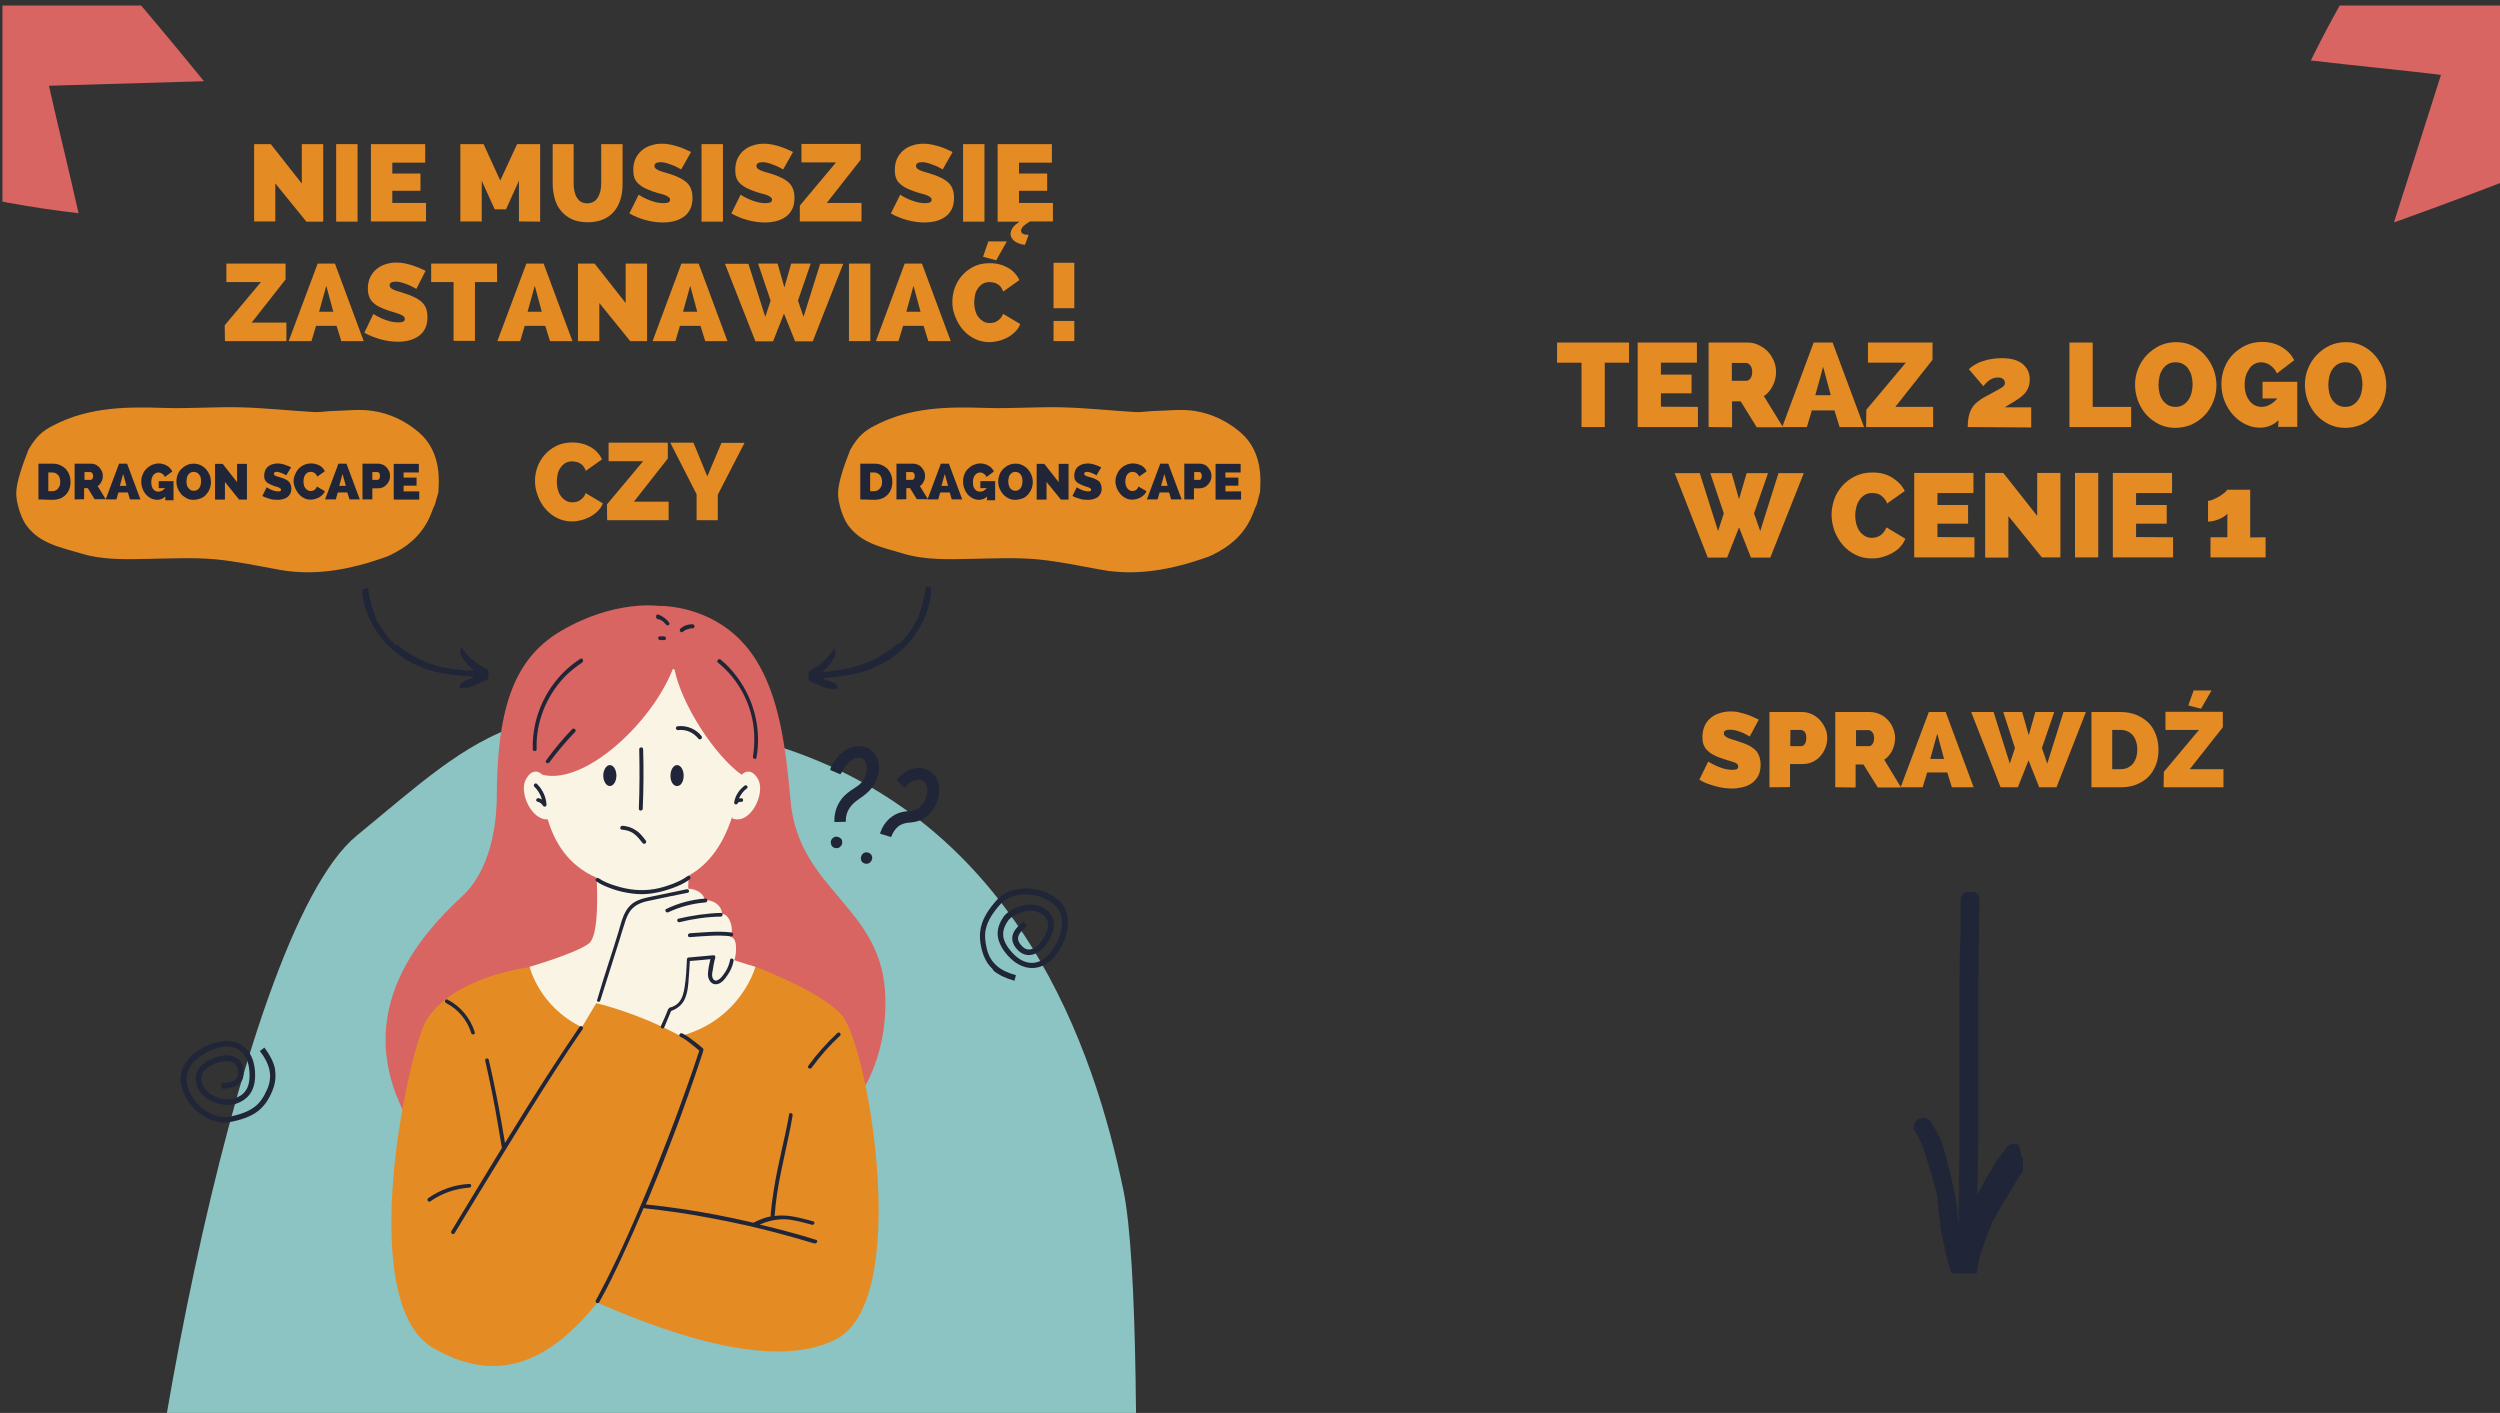 <?xml version="1.0" encoding="utf-8"?>
<!-- Generator: Adobe Illustrator 27.8.1, SVG Export Plug-In . SVG Version: 6.00 Build 0)  -->
<svg version="1.1" id="Layer_1" xmlns="http://www.w3.org/2000/svg" xmlns:xlink="http://www.w3.org/1999/xlink" x="0px" y="0px"
	 viewBox="0 0 1215.9 687.2" style="enable-background:new 0 0 1215.9 687.2;" xml:space="preserve">
<rect x="0" y="0" width="1215.9" height="687.2" fill="#333333" stroke="none"/>
<style type="text/css">
	.st0{fill:#8BC4C3;}
	.st1{fill:#D86561;}
	.st2{fill:#E58B24;}
	.st3{fill:#FAF4E5;}
	.st4{fill:#202637;}
	.st5{clip-path:url(#SVGID_00000148633311191979435060000002802574983733931193_);}
	.st6{clip-path:url(#SVGID_00000111175657850653530100000011545176965886526607_);}
	.st7{clip-path:url(#SVGID_00000108299104251742306550000013340286856437311654_);}
	.st8{clip-path:url(#SVGID_00000181070128354204838220000013958265598685426304_);}
	.st9{clip-path:url(#SVGID_00000170278087174898536250000006623896002823148973_);}
	.st10{clip-path:url(#SVGID_00000034795957703691940510000008405632697252286884_);}
	.st11{clip-path:url(#SVGID_00000181774531393754163790000008216928615066752186_);}
	.st12{clip-path:url(#SVGID_00000082350638033623646700000008740621716165827765_);}
	.st13{clip-path:url(#SVGID_00000005982191698726847300000011252986620437845948_);}
	.st14{clip-path:url(#SVGID_00000088837978083702231180000014560830990294898348_);}
	.st15{clip-path:url(#SVGID_00000115473184640516455820000013140075330643130020_);}
	.st16{clip-path:url(#SVGID_00000056386790857515821940000009924922746388979080_);}
	.st17{clip-path:url(#SVGID_00000150077240895627188700000014458478092330681997_);}
	.st18{clip-path:url(#SVGID_00000104671041044924248270000016206559148585891231_);}
	.st19{clip-path:url(#SVGID_00000008839144602712536080000008865298702568247459_);}
	.st20{clip-path:url(#SVGID_00000178183209332097102200000000752327856880542642_);}
	.st21{clip-path:url(#SVGID_00000147934807256311436620000006593144687147681184_);}
	.st22{clip-path:url(#SVGID_00000020374707405016432710000002662096080538217660_);}
	.st23{clip-path:url(#SVGID_00000151504700036062095820000013194060055806751653_);}
	.st24{clip-path:url(#SVGID_00000173150355702725785020000004094352615762825357_);}
	.st25{clip-path:url(#SVGID_00000141447225627370005770000004044107439746178719_);}
	.st26{clip-path:url(#SVGID_00000063610747332806371330000018188369619532003004_);}
	.st27{clip-path:url(#SVGID_00000024715358933002315340000013878925587389767596_);}
	.st28{clip-path:url(#SVGID_00000061459646609513161360000013750789982174313627_);}
	.st29{clip-path:url(#SVGID_00000116919286621299254210000001285940077029112729_);}
</style>
<path class="st0" d="M69.2,981.4c0,0,27.8,14.1,164.5,16.3c136.7,2.2,229.3-4.6,264-8.2c34.7-3.5,48.7-8.2,48.7-8.2
	s14-334.4,0-402.3c-14-67.9-50.9-179.6-169.1-216.4s-143.7-5.4-203.8,43.8C113.5,455.7,60.1,768,62.4,863.1S69.3,981.4,69.2,981.4
	L69.2,981.4z"/>
<path class="st1" d="M401.1,551.8l-88.3,14.4c0,0-81.8,29.5-110.6-15.2c-36-56,3.2-97.1,22.7-115.2c16.5-15.4,16.5-43.2,16.7-46.4
	c0-42.8,7.3-68.5,31.2-82.5c26.2-15.4,47.6-12.2,47.6-12.2s29.7-1.2,47,25.8c11.7,18.4,14.8,43.2,17.1,69c4,44.2,45.3,51.3,46.1,96
	C431.7,530.9,401.1,551.8,401.1,551.8L401.1,551.8z M401.1,551.8l-88.3,14.4c0,0-81.8,29.5-110.6-15.2c-36-56,3.2-97.1,22.7-115.2
	c16.5-15.4,16.5-43.2,16.7-46.4c0-42.8,7.3-68.5,31.2-82.5c26.2-15.4,47.6-12.2,47.6-12.2s29.7-1.2,47,25.8
	c11.7,18.4,14.8,43.2,17.1,69c4,44.2,45.3,51.3,46.1,96C431.7,530.9,401.1,551.8,401.1,551.8L401.1,551.8z"/>
<path class="st2" d="M308.9,481.6c31.3,8.6,58.5-11.4,58.5-11.4s35.3,13.2,43.1,25c12.8,19.7,32.1,137.1-3.6,156
	c-32.5,17.2-89.8-6.2-116.4-17.6c-19.9,24.4-45,42.1-79.7,22.1c-39.1-22.7-11.6-146.8-3.3-159.8c13.6-21.2,50-25.5,50-25.5
	S277.5,473,308.9,481.6L308.9,481.6z M308.9,481.6c31.3,8.6,58.5-11.4,58.5-11.4s35.3,13.2,43.1,25c12.8,19.7,32.1,137.1-3.6,156
	c-32.5,17.2-89.8-6.2-116.4-17.6c-19.9,24.4-45,42.1-79.7,22.1c-39.1-22.7-11.6-146.8-3.3-159.8c13.6-21.2,50-25.5,50-25.5
	S277.5,473,308.9,481.6L308.9,481.6z"/>
<path class="st3" d="M357.2,467c5.5,1.9,10.2,3.2,10.2,3.2s-6.8,25.7-36.4,33.7c-21.7-11.7-41-16-41-16l-7,11.7
	c-21-10.2-25.4-29.4-25.4-29.4s23.4-6.8,29-11.5c4.9-4.2,3.8-27,3.6-31.8c-14.1-6-20.7-17.8-23.8-28.4c-7.8,0.6-14.2-13.2-10.6-19.5
	c3.8-6.8,8-2.2,8-2.2c20.7,5.2,53.2-25.4,63.3-51.1c0.2-0.5,0.9-0.4,1,0.1c3.5,17,19.5,41.7,32.6,51c0,0,4.2-4.6,8,2.2
	s-3.8,22.6-12.6,19c0-0.4,0-0.7,0.1-1.1c-4.2,13.1-10.9,23.3-21.5,29.1h0.2c0,0-0.1,2.6-0.2,6.2c2,0.1,7,0.9,8.1,5.5
	c6,0.2,8.6,4.3,8.3,6.8c4.1-0.2,6.3,9.1,3.8,11.2C358.7,455.4,358.4,463.1,357.2,467L357.2,467z M357.2,467
	c5.5,1.9,10.2,3.2,10.2,3.2s-6.8,25.7-36.4,33.7c-21.7-11.7-41-16-41-16l-7,11.7c-21-10.2-25.4-29.4-25.4-29.4s23.4-6.8,29-11.5
	c4.9-4.2,3.8-27,3.6-31.8c-14.1-6-20.7-17.8-23.8-28.4c-7.8,0.6-14.2-13.2-10.6-19.5c3.8-6.8,8-2.2,8-2.2
	c20.7,5.2,53.2-25.4,63.3-51.1c0.2-0.5,0.9-0.4,1,0.1c3.5,17,19.5,41.7,32.6,51c0,0,4.2-4.6,8,2.2s-3.8,22.6-12.6,19
	c0-0.4,0-0.7,0.1-1.1c-4.2,13.1-10.9,23.3-21.5,29.1h0.2c0,0-0.1,2.6-0.2,6.2c2,0.1,7,0.9,8.1,5.5c6,0.2,8.6,4.3,8.3,6.8
	c4.1-0.2,6.3,9.1,3.8,11.2C358.7,455.4,358.4,463.1,357.2,467L357.2,467z"/>
<path class="st4" d="M293.4,377.2c0-2.7,1.5-5.1,3.2-5.1s3.2,2.2,3.2,5.1s-1.5,5.1-3.2,5.1S293.4,380,293.4,377.2z M329.3,382.3
	c1.9,0,3.2-2.2,3.2-5.1s-1.5-5.1-3.2-5.1s-3.2,2.2-3.2,5.1C326,380,327.4,382.3,329.3,382.3z M312.6,393.4c0.4-9.6,0.5-19.4,0.2-29
	c0-1.2-1.9-1.2-1.9,0c0.2,9.6,0.2,19.4-0.2,29C310.7,394.5,312.5,394.5,312.6,393.4z M302.5,403.5c2.1,0.2,4.1,0.7,5.8,2
	c1.7,1.2,3,3,4.3,4.6c0.4,0.4,1,0.4,1.4,0s0.4-0.9,0-1.4c-1.5-1.9-2.8-3.7-4.8-4.9c-2-1.4-4.2-2-6.5-2.2c-0.5,0-1,0.5-1,1
	C301.5,403.1,302,403.5,302.5,403.5L302.5,403.5z M307.7,434.6c6.5,0.9,13.1-0.4,19.2-2.6c3-1.1,5.9-2.3,8.5-4.3c1-0.7,0-2.3-1-1.6
	c-2.1,1.6-4.6,2.7-7,3.7c-3,1.1-6,2.1-9.1,2.6c-6.3,1.1-12.6,0.4-18.6-1.5c-3-0.9-6-2-8.6-3.8c-1-0.6-2,1-1,1.6
	c2.3,1.6,5.1,2.7,7.6,3.6C301,433.5,304.4,434.2,307.7,434.6L307.7,434.6z M292,486.5c3.2-10,6.3-20,9.5-30c0.7-2.5,1.5-4.9,2.3-7.4
	c0.6-2.1,1.4-4.1,2.6-5.9c2.5-3.6,6.8-4.7,10.7-5.4c5.8-1.2,11.6-2.5,17.4-3.6c1.1-0.2,0.6-2-0.5-1.7c-5.3,1.1-10.6,2.2-15.9,3.3
	c-4.2,0.9-8.8,1.6-11.8,4.8c-3.2,3.3-4.2,8.3-5.5,12.6c-1.6,5.2-3.2,10.4-4.9,15.5c-1.9,5.8-3.7,11.6-5.4,17.4
	C289.8,487.3,291.7,487.8,292,486.5L292,486.5z M325,443.7c5.7-2.7,11.9-4.3,18.1-4.8c1.2-0.1,1.2-2,0-1.9
	c-6.7,0.5-13.1,2.2-19.1,5.1C323,442.6,324,444.2,325,443.7L325,443.7z M350.6,444c-6.9,0.2-13.8,1.2-20.6,2.8
	c-1.1,0.2-0.6,2.1,0.5,1.7c6.5-1.6,13.3-2.6,20.1-2.7C351.7,445.8,351.7,444,350.6,444z M335.5,453.9c-1.2,0.1-1.2,2,0,1.9
	c6.8-0.5,13.6-1.2,20.2-0.4c1.2,0.1,1.1-1.7,0-1.9C349,452.7,342.1,453.5,335.5,453.9z M348.3,478.7c2.5-0.1,4.3-2.6,5.5-4.4
	c1.5-2.1,2.5-4.4,3-7c0.2-1.1-1.6-1.6-1.7-0.5c-0.4,2-1.1,4-2.2,5.7c-1,1.5-2.3,3.6-4.1,4.3c-0.9,0.4-1.7-0.1-2.1-0.9
	c-0.5-1-0.4-2.2-0.2-3.2c0.4-2.3,0.7-4.7,1.4-7c0.1-0.5-0.2-1.2-0.9-1.1c-4.1,0.4-8,0.7-12.1,1.1c-0.2,0-0.4,0.1-0.5,0.2l-0.1,0.1
	c-0.1,0.1-0.2,0.4-0.2,0.6c-0.2,4.4-0.4,8.9-1.1,13.3c-0.4,2.8-1.1,5.8-3.1,7.9c-1.1,1.1-2.5,1.9-4,2.2c-0.2,0.1-0.5,0.2-0.6,0.5
	c-0.1,0.1-0.4,0.2-0.4,0.5c-1.1,2.7-2.2,5.4-3.5,8.1c-0.2,0.5,0.2,1,0.6,1.1c0.5,0.1,1-0.1,1.1-0.6c1.1-2.6,2.2-5.3,3.3-7.9
	c2.8-1,5.2-2.8,6.5-5.5c1.6-3.3,1.9-7.3,2.1-11c0.2-2.6,0.4-5.2,0.5-7.8c3.3-0.2,6.7-0.6,10-0.9c-0.6,2.5-1.1,4.9-1.2,7.4
	C344.3,476,345.6,478.9,348.3,478.7L348.3,478.7z M216.9,487.8c5.9,3,10.4,8.4,12.3,14.7c0.4,1.1,2.1,0.6,1.7-0.5
	c-2.1-6.8-6.9-12.6-13.2-15.8C216.8,485.5,215.8,487.1,216.9,487.8L216.9,487.8z M281.8,499.5c-8.5,12.5-16.8,25.2-24.8,38
	c-3.8,6.2-7.6,12.2-11.4,18.4c-1.7-10.4-3.6-20.8-5.8-31.1c-0.6-3.1-1.4-6.3-2.1-9.4c-0.2-1.1-2.1-0.6-1.7,0.5
	c2.5,11,4.7,22,6.5,32.9c0.5,3.1,1.1,6.3,1.6,9.5c-3.9,6.4-7.9,13-11.8,19.4c-4.3,7-8.5,14.1-12.8,21.1c-0.6,1,1,2,1.6,1
	c7.9-13,15.7-25.9,23.6-38.7c8.3-13.5,16.5-26.8,25-40c4.4-6.9,9-13.8,13.7-20.6C284.1,499.4,282.5,498.5,281.8,499.5L281.8,499.5z
	 M228.2,575.8c-7.2,0.4-14.1,2.8-19.9,6.9c-1,0.6,0,2.3,1,1.6c5.6-4,12.2-6.2,19-6.7C229.5,577.6,229.5,575.7,228.2,575.8
	L228.2,575.8z M396.9,603c-9-2.8-18.3-5.3-27.4-7.4c3.8-1.7,7.9-2.7,12.2-2.6c4.6,0.2,9,1.6,13.3,2.7c1.1,0.2,1.6-1.5,0.5-1.7
	c-4.6-1.2-9.2-2.6-14.1-2.8c-1.6-0.1-3.3,0-4.8,0.2c0.1-0.1,0.2-0.4,0.2-0.5c0.9-13.3,4.3-26.3,7-39.4c0.6-3,1.2-5.9,1.7-9
	c0.2-1.1-1.6-1.7-1.7-0.5c-1,5.8-2.3,11.6-3.6,17.3c-1.5,6.8-3,13.6-4,20.4c-0.6,3.7-1.1,7.4-1.4,11.1c0,0.4,0.1,0.6,0.4,0.7
	c-3.1,0.6-5.9,1.7-8.8,3.2c-0.7-0.1-1.4-0.4-2.1-0.5c-10.9-2.5-21.7-4.6-32.7-6.2c-5.8-0.9-11.7-1.6-17.5-2.2c0.2-0.6,0.5-1.2,0.9-2
	c3.7-8.9,7.3-17.8,10.7-26.8c3.2-8.1,6.2-16.3,9.1-24.6c2.3-6.5,4.6-13.1,6.7-19.6c0.2-0.6,0.4-1.4,0.6-2c0.1-0.2,0-0.7-0.2-0.9
	c-1.2-1.1-2.6-2.1-3.8-3.1c-2-1.5-4.1-3.2-6.3-4.2c-1.1-0.5-2,1.1-1,1.6c2.2,1,4.2,2.6,6,4.1c1.1,0.9,2.2,1.7,3.3,2.7
	c-2,6-4,12.1-6.2,18.1c-2.8,8-5.8,16-8.9,24.1c-3.5,8.9-6.9,17.8-10.6,26.5c-3.7,8.9-7.5,17.6-11.5,26.4c-3.7,8-7.5,15.9-11.7,23.7
	c-0.5,0.9-0.9,1.7-1.4,2.6c-0.6,1,1,2,1.6,1c4.2-7.5,8-15.3,11.6-23.2c3.5-7.5,6.8-15,10-22.6c10.9,1.2,21.7,2.7,32.5,4.8
	c10.9,2,21.6,4.4,32.3,7.2c6,1.6,12.1,3.3,18,5.1C397.5,605.1,398,603.2,396.9,603L396.9,603z M407.3,502.4
	c-5.2,4.9-10,10.2-14.2,16c-0.7,1,0.9,1.8,1.6,1c4.1-5.7,8.8-11,13.9-15.7C409.4,502.9,408.1,501.6,407.3,502.4L407.3,502.4z
	 M329.7,355.1c3.8-0.5,7.6,1.1,10,4.2c0.4,0.4,1,0.4,1.4,0s0.4-0.9,0-1.4c-2.6-3.3-7-5.2-11.4-4.7c-0.5,0-1,0.4-1,1
	C328.8,354.6,329.2,355.2,329.7,355.1L329.7,355.1z M259.9,382.6c1.7,1.7,3.1,4,3.7,6.3c-0.5-0.4-1.1-0.6-1.7-0.7
	c-1.1-0.2-1.6,1.5-0.5,1.7c1.1,0.2,2.1,1,2.7,2c0.5,0.7,1.7,0.5,1.7-0.5c-0.2-3.8-1.9-7.4-4.6-10.1
	C260.3,380.4,259.1,381.8,259.9,382.6L259.9,382.6z M363.1,383.6c0.4-0.2,0.6-0.9,0.4-1.2c-0.2-0.4-0.9-0.6-1.2-0.4
	c-2.7,2-4.7,4.9-5.2,8.1c-0.1,0.5,0.1,0.9,0.5,1.1c0.4,0.1,1,0,1.1-0.4c0.2-0.4,0.4-0.5,0.7-0.7c0.2-0.1,0.6-0.2,0.9-0.1
	c0.5,0.1,1-0.1,1.1-0.6c0.1-0.5-0.1-1.1-0.6-1.1c-0.5-0.1-0.9,0-1.4,0C360.3,386.5,361.5,384.7,363.1,383.6L363.1,383.6z
	 M282.3,320.4c-11.5,7.3-19.5,19.4-22.2,32.6c-0.7,3.7-1.1,7.5-1,11.4c0,1.2,1.9,1.2,1.9,0c-0.5-13,4.7-25.9,13.7-35.3
	c2.6-2.6,5.4-4.9,8.5-6.9C284.1,321.4,283.3,319.8,282.3,320.4L282.3,320.4z M267.2,370.8c3.8-5.2,8-10.1,12.5-14.8
	c0.9-0.9-0.5-2.2-1.4-1.4c-4.6,4.8-8.8,9.9-12.7,15.2C264.9,370.8,266.5,371.8,267.2,370.8L267.2,370.8z M366.8,356.8
	c0.2,3.7,0,7.5-0.6,11.2c-0.2,1.1,1.6,1.6,1.7,0.5c2.5-13.7-1.1-28.1-9.4-39.2c-2.3-3.1-4.9-6-8-8.5c-0.9-0.7-2.2,0.5-1.4,1.4
	C359.7,330.7,366.1,343.5,366.8,356.8L366.8,356.8z M319.8,301.1c0.1,0,0.2,0.1,0.4,0.1h0.4c0,0,0.1,0,0.1,0.1
	c0.1,0,0.2,0.1,0.4,0.1c0.4,0.2,0.9,0.5,1.2,0.7c0,0,0.1,0,0.1,0.1l0.2,0.2l0.5,0.5c0.1,0.1,0.4,0.4,0.5,0.5
	c0.1,0.1,0.1,0.2,0.2,0.2l0.1,0.1c-0.1-0.1,0,0,0,0c0.2,0.4,0.9,0.6,1.2,0.4c0.4-0.2,0.6-0.9,0.4-1.2c-1.4-1.9-3.2-3.2-5.3-4
	c-0.5-0.1-1,0.1-1.1,0.6C319,300.4,319.3,300.9,319.8,301.1L319.8,301.1z M332.2,307.2c0.1-0.1,0.2-0.2,0.2-0.2
	c0.1-0.1,0.1-0.1,0.2-0.1c0.2-0.1,0.4-0.2,0.6-0.4c0.1-0.1,0.4-0.2,0.5-0.2c0,0,0.4-0.1,0.1-0.1c0.1,0,0.2-0.1,0.4-0.1
	c1-0.4,1.6-0.5,2.6-0.5c0.5,0,1-0.4,1-1c0-0.5-0.4-0.9-1-1c-2.2,0-4.3,0.7-5.9,2.2c-0.4,0.4-0.4,1,0,1.4
	C331.4,307.6,331.9,307.6,332.2,307.2L332.2,307.2z M322.9,309.5h-2c-0.2,0-0.5,0.1-0.6,0.2s-0.2,0.4-0.2,0.6c0,0.5,0.4,1,1,1h2
	c0.2,0,0.5-0.1,0.6-0.2c0.1-0.1,0.2-0.4,0.2-0.6C323.9,310,323.5,309.5,322.9,309.5z"/>
<path class="st4" d="M424.2,416.9c0.1,1-0.4,2.1-1.2,2.7c-0.4,0.2-0.9,0.5-1.2,0.5c-0.5,0-1,0-1.5-0.2c-1-0.4-1.5-1.2-1.6-2.2
	s0.4-2.1,1.2-2.7s1.9-0.6,2.7-0.2C423.4,415.1,424.1,415.9,424.2,416.9L424.2,416.9z M408,407.2c-1-0.4-2-0.4-2.7,0.2
	c-0.9,0.6-1.4,1.6-1.2,2.7c0.1,1,0.7,1.9,1.6,2.2c0.5,0.2,1,0.2,1.5,0.2s0.9-0.2,1.2-0.5c0.9-0.6,1.4-1.6,1.2-2.7
	C409.6,408.4,409,407.6,408,407.2L408,407.2z M456.4,380.7c-1-3.2-3.2-5.5-6.4-6.7c-4.3-1.5-9.2,0.2-13.5,4.6
	c-0.1,0.2-0.4,0.4-0.5,0.6l3.7,3.8c0.4-0.1,0.6-0.4,0.9-0.6c2-2,4.4-3.2,6.4-3.2c1.1,0,2.1,0.5,2.8,1.4c2.2,2.6,1.2,6.9-0.6,9.8
	c-0.7,1.2-2.1,2.7-4,3.5c-1.1,0.4-2.2,0.5-3.6,0.6c-0.9,0.1-1.7,0.2-2.7,0.4c-4.8,1-8.9,4.7-10.7,9.9c-0.1,0.2-0.1,0.5-0.1,0.7
	l5.3,1.6c0-0.1,0.1-0.1,0.1-0.2c0.7-2,1.9-3.7,3.3-4.9c1.2-1,2.7-1.6,5.1-1.9h0.4c2-0.2,4-0.5,5.9-1.4c1.7-0.9,3.3-2.1,4.7-3.8
	C456.2,391,457.6,385.1,456.4,380.7L456.4,380.7z M426,367.5c-2-3.6-6.2-5.3-10.5-4.4c-4.7,1-8.9,4.7-11.5,10.4
	c-0.1,0.4-0.2,0.6-0.2,1l4.9,2.1c0.1-0.2,0.4-0.5,0.5-0.7c1.7-3.7,5.2-7.9,9.2-7.2c1.1,0.1,1.9,0.6,2.3,1.5c0.9,1.5,1.1,3.8,0.5,6.2
	c-0.5,2-1.6,3.7-3.1,5.1c-0.9,0.7-2,1.5-3.1,2.2c-0.9,0.6-1.9,1.2-2.7,1.9c-4.2,3.3-6.5,8.1-6.5,13.5c0,0.2,0,0.5,0.1,0.7l5.4-0.1
	c0.1-0.2,0.1-0.6,0.1-0.9c0-4.8,3.2-8,6-9.9c3.8-2.6,7-5.1,8.8-9.4C428,375,427.9,370.7,426,367.5L426,367.5z"/>
<g>
	<defs>
		<rect id="SVGID_1_" x="7.8" y="197.8" width="205.9" height="81.1"/>
	</defs>
	<clipPath id="SVGID_00000063623412451985700960000011170306902072289927_">
		<use xlink:href="#SVGID_1_"  style="overflow:visible;"/>
	</clipPath>
	<g style="clip-path:url(#SVGID_00000063623412451985700960000011170306902072289927_);">
		<path class="st2" d="M211.6,245.2c-0.6,1.3-1.2,2.5-1.6,3.8c-3.4,9.1-9.4,15.1-17,19.3c-1.9,1.1-3.9,2.1-5.9,2.8
			c-16.8,5.9-33.7,9.1-50.7,6.1c-10.6-1.9-21.2-4.2-31.9-5.2c-10.4-0.9-21.1-0.4-31.6-0.2c-11.3,0.2-22.6,0.7-33.4-2.6
			c-10-3-20.4-4.8-26.9-14c-2.5-3.6-4.7-10.7-4.7-15.2c0-4.9,2.6-12.9,6-21.4c3.9-6.6,6.8-9,12.2-11.8c17.4-8.9,35.4-9,53.8-8.4
			c12.3,0.4,24.7-0.6,37-0.3c11.9,0.3,23.7,1.6,35.6,2.3c2.9,0.2,5.9-0.4,8.9-0.5c6.7-0.1,13.6-1.1,20.2,0
			c7.8,1.2,15.1,4.6,21.3,9.7c8.1,6.5,11.2,16.1,10.4,27.8c0,0.7,0,1.4-0.1,2.1C212.6,241.4,212.1,243.3,211.6,245.2L211.6,245.2z"
			/>
	</g>
</g>
<g>
	<defs>
		<rect id="SVGID_00000065795958348711587860000005106113704373637005_" x="407.4" y="197.8" width="206" height="81.1"/>
	</defs>
	<clipPath id="SVGID_00000166644286111779601830000011002425740662067622_">
		<use xlink:href="#SVGID_00000065795958348711587860000005106113704373637005_"  style="overflow:visible;"/>
	</clipPath>
	<g style="clip-path:url(#SVGID_00000166644286111779601830000011002425740662067622_);">
		<path class="st2" d="M611.3,245.2c-0.6,1.3-1.2,2.5-1.6,3.8c-3.4,9.1-9.4,15.1-17,19.3c-1.9,1.1-3.9,2.1-5.9,2.8
			c-16.8,5.9-33.7,9.1-50.7,6.1c-10.6-1.9-21.2-4.2-31.9-5.2c-10.4-0.9-21.1-0.4-31.6-0.2c-11.3,0.2-22.6,0.7-33.4-2.6
			c-10-3-20.4-4.8-26.9-14c-2.5-3.6-4.7-10.7-4.7-15.2c0-4.9,2.6-12.9,6-21.4c3.9-6.6,6.8-9,12.2-11.8c17.4-8.9,35.4-9,53.8-8.4
			c12.3,0.4,24.7-0.6,36.9-0.3c11.9,0.3,23.7,1.6,35.6,2.3c2.9,0.2,5.9-0.4,8.9-0.5c6.7-0.1,13.6-1.1,20.2,0
			c7.8,1.2,15,4.6,21.3,9.7c8.1,6.5,11.2,16.1,10.4,27.8c0,0.7,0,1.4-0.1,2.1C612.2,241.4,611.8,243.3,611.3,245.2L611.3,245.2z"/>
	</g>
</g>
<g>
	<defs>
		<rect id="SVGID_00000147915738997416637810000008069192468404227236_" x="87.1" y="506" width="47.6" height="40.7"/>
	</defs>
	<clipPath id="SVGID_00000182503372422917945360000016965896077975015808_">
		<use xlink:href="#SVGID_00000147915738997416637810000008069192468404227236_"  style="overflow:visible;"/>
	</clipPath>
	<g style="clip-path:url(#SVGID_00000182503372422917945360000016965896077975015808_);">
		<g>
			<defs>
				
					<rect id="SVGID_00000119821787669859006040000009153564602802050468_" x="87.6" y="505.8" transform="matrix(0.995 -0.104 0.104 0.995 -54.013 14.357)" width="46.6" height="40.3"/>
			</defs>
			<clipPath id="SVGID_00000140012128676927714720000004153262553551301020_">
				<use xlink:href="#SVGID_00000119821787669859006040000009153564602802050468_"  style="overflow:visible;"/>
			</clipPath>
			<g style="clip-path:url(#SVGID_00000140012128676927714720000004153262553551301020_);">
				<g>
					<defs>
						
							<rect id="SVGID_00000125603508958986912240000014868934255202591621_" x="87.6" y="505.8" transform="matrix(0.995 -0.104 0.104 0.995 -54.013 14.357)" width="46.6" height="40.3"/>
					</defs>
					<clipPath id="SVGID_00000050647620348556299150000001235447378848342181_">
						<use xlink:href="#SVGID_00000125603508958986912240000014868934255202591621_"  style="overflow:visible;"/>
					</clipPath>
					<g style="clip-path:url(#SVGID_00000050647620348556299150000001235447378848342181_);">
						<path class="st4" d="M133.9,521.5c0.3,3-0.2,6.1-1.5,9.2c-1.9,4.5-4,7.3-6.8,9.6c-3.3,2.6-7.8,4.3-14.1,5.5
							c-4.3,0.8-9.6-0.7-14.1-4.1c-4.9-3.6-8.2-8.7-9.3-14.2c-0.8-3.8,0-7.5,2.4-10.9c2.3-3.4,5.7-5.7,8.2-7c2.9-1.6,6-2.7,8.6-3.1
							c4.4-0.7,8.3,0.2,11.3,2.6c3.2,2.5,5,6.6,5.4,11.7c0.4,4.9-0.5,8.7-2.6,11.5c-1.7,2.2-4.1,3.8-7.5,4.8
							c-2.7,0.8-7.8,0.2-11.9-2c-3.3-1.8-5.6-4.6-6.5-7.9c-0.7-2.5-0.4-4.8,0.8-6.9c1.1-1.8,2.8-3.3,5.2-4.6c1.7-0.9,3.4-1.5,5.3-2
							c3.6-0.9,6.8-0.4,8.9,1.3c1.3,1,2.8,3,2.8,6.7c0,3.2-1.3,5.4-3.9,6.6c-2,0.9-4.5,1.1-6.4,1.2l-0.4,0l-0.1-2.8l0.4,0
							c1.8-0.1,3.8-0.2,5.4-0.9c2-1,2.3-2.7,2.3-4.1c0-2.1-0.6-3.6-1.8-4.5c-1.4-1.2-3.8-1.4-6.5-0.8c-4.9,1.2-7.7,3.5-8.8,5.3
							c-0.8,1.4-1,3-0.5,4.8c0.7,2.6,2.5,4.7,5.2,6.2c2.3,1.3,7,2.6,9.8,1.8c2.8-0.8,4.8-2,6.1-3.8c1.7-2.2,2.3-5.4,2-9.7
							c-0.3-4.4-1.8-7.8-4.4-9.8c-2.3-1.9-5.5-2.6-9.1-2c-4,0.6-11.3,3.8-14.9,9c-1.9,2.7-2.6,5.7-2,8.8c1,4.9,3.9,9.4,8.2,12.6
							c3.9,2.9,8.4,4.2,12,3.6c5.9-1.1,10-2.7,12.9-5c2.5-1.9,4.2-4.5,6-8.5c1.4-3.3,1.7-6.4,1-9.5c-0.6-2.8-2.1-5.8-4.6-9l2.2-1.7
							c2.7,3.6,4.4,6.9,5.1,10.1C133.7,520.1,133.8,520.8,133.9,521.5L133.9,521.5z"/>
					</g>
				</g>
			</g>
		</g>
	</g>
</g>
<g>
	<defs>
		<rect id="SVGID_00000023266951380068959880000013551184572008481165_" x="476.1" y="431.5" width="43.7" height="46"/>
	</defs>
	<clipPath id="SVGID_00000162344871116197722340000003807981550261272729_">
		<use xlink:href="#SVGID_00000023266951380068959880000013551184572008481165_"  style="overflow:visible;"/>
	</clipPath>
	<g style="clip-path:url(#SVGID_00000162344871116197722340000003807981550261272729_);">
		<g>
			<defs>
				
					<rect id="SVGID_00000062880995990040213440000002497631679607787947_" x="474.3" y="432.9" transform="matrix(0.726 -0.687 0.687 0.726 -175.201 465.969)" width="46.6" height="40.3"/>
			</defs>
			<clipPath id="SVGID_00000098928011242932058700000003797192748518483088_">
				<use xlink:href="#SVGID_00000062880995990040213440000002497631679607787947_"  style="overflow:visible;"/>
			</clipPath>
			<g style="clip-path:url(#SVGID_00000098928011242932058700000003797192748518483088_);">
				<g>
					<defs>
						
							<rect id="SVGID_00000123422925516913204830000010559982605441506715_" x="474.3" y="432.9" transform="matrix(0.726 -0.687 0.687 0.726 -175.201 465.969)" width="46.6" height="40.3"/>
					</defs>
					<clipPath id="SVGID_00000072282768823371027720000015379940696736803001_">
						<use xlink:href="#SVGID_00000123422925516913204830000010559982605441506715_"  style="overflow:visible;"/>
					</clipPath>
					<g style="clip-path:url(#SVGID_00000072282768823371027720000015379940696736803001_);">
						<path class="st4" d="M482,470.5c-2.1-2.2-3.5-4.9-4.4-8.2c-1.2-4.7-1.3-8.2-0.4-11.8c1-4.1,3.5-8.2,7.8-13
							c2.9-3.3,8.1-5.3,13.7-5.4c6-0.1,11.8,1.9,16,5.6c3,2.6,4.5,6,4.7,10.1c0.2,4.1-1.1,8-2.2,10.5c-1.3,3-3.1,5.8-5,7.7
							c-3.1,3.2-6.7,4.9-10.5,4.8c-4-0.1-8-2.1-11.5-6c-3.3-3.7-4.9-7.2-5-10.7c0-2.8,1-5.5,3-8.4c1.6-2.2,6.1-5,10.7-5.6
							c3.8-0.5,7.2,0.3,10,2.4c2.1,1.6,3.3,3.6,3.6,6c0.2,2.1-0.2,4.4-1.3,6.8c-0.8,1.7-1.8,3.3-3,4.8c-2.3,2.9-5.1,4.4-7.9,4.4
							c-1.7,0-4.1-0.7-6.3-3.6c-1.9-2.5-2.2-5.1-0.9-7.6c1-2,2.9-3.6,4.4-4.8l0.3-0.2l1.8,2.1l-0.3,0.2c-1.4,1.2-3,2.5-3.7,4
							c-1,2-0.2,3.5,0.7,4.7c1.2,1.6,2.6,2.5,4.1,2.5c1.9,0,3.9-1.2,5.6-3.3c3.1-3.9,4-7.5,3.7-9.5c-0.2-1.6-1-3-2.5-4.1
							c-2.2-1.6-4.8-2.3-7.9-1.8c-2.6,0.4-7.2,2.2-8.9,4.5c-1.7,2.4-2.5,4.5-2.5,6.7c0,2.8,1.4,5.7,4.3,8.9c2.9,3.3,6.2,5,9.4,5.1
							c3,0.1,5.9-1.3,8.5-4c2.8-2.9,6.7-9.9,6.4-16.2c-0.1-3.3-1.4-6.1-3.8-8.1c-3.8-3.3-8.8-5.1-14.2-5c-4.9,0.1-9.2,1.8-11.7,4.5
							c-4,4.4-6.3,8.2-7.2,11.8c-0.8,3-0.6,6.1,0.4,10.4c0.9,3.4,2.5,6.1,5,8.2c2.2,1.9,5.2,3.3,9.1,4.4l-0.7,2.7
							c-4.3-1.2-7.6-2.8-10.2-4.9C483,471.5,482.5,471,482,470.5L482,470.5z"/>
					</g>
				</g>
			</g>
		</g>
	</g>
</g>
<g>
	<defs>
		<rect id="SVGID_00000000203759592615139090000000088102037377202061_" x="1.2" y="2.7" width="98.2" height="165.1"/>
	</defs>
	<clipPath id="SVGID_00000092414908089226769950000010736350314377054864_">
		<use xlink:href="#SVGID_00000000203759592615139090000000088102037377202061_"  style="overflow:visible;"/>
	</clipPath>
	<g style="clip-path:url(#SVGID_00000092414908089226769950000010736350314377054864_);">
		<path class="st1" d="M-146.6,51.5c25.7-3.3,51.4-6.8,77.3-8.1c-3.6-19.5-8.3-38.7-13.9-57.7c22.3,1.9,45.3,4.9,67.2,9.5
			c3-25.2,7.5-50.7,10.6-75.9C30.8-41.9,65.7-1.7,99.2,39.5c-24.8,0.7-50.6,1.5-75.4,2.2c4.6,20.5,9.8,41.4,14.4,62
			C15.5,101.1-7,96.9-29.3,91.5c-1.3,24.7-2.3,51.6-3.6,76.3C-69.6,129-108,88.4-146.6,51.5L-146.6,51.5z"/>
	</g>
</g>
<g>
	<defs>
		<rect id="SVGID_00000005228588927461863070000013849771316730253243_" x="1100.1" y="2.7" width="115.8" height="109.7"/>
	</defs>
	<clipPath id="SVGID_00000016792836734638625430000010592406600533131649_">
		<use xlink:href="#SVGID_00000005228588927461863070000013849771316730253243_"  style="overflow:visible;"/>
	</clipPath>
	<g style="clip-path:url(#SVGID_00000016792836734638625430000010592406600533131649_);">
		<g>
			<defs>
				
					<rect id="SVGID_00000162337779901262864540000002491692726145141893_" x="1091.6" y="-129.5" transform="matrix(0.332 -0.943 0.943 0.332 816.195 1142.336)" width="246.3" height="248.6"/>
			</defs>
			<clipPath id="SVGID_00000058551001682819638830000005771424111890981034_">
				<use xlink:href="#SVGID_00000162337779901262864540000002491692726145141893_"  style="overflow:visible;"/>
			</clipPath>
			<g style="clip-path:url(#SVGID_00000058551001682819638830000005771424111890981034_);">
				<g>
					<defs>
						
							<rect id="SVGID_00000094593079428327887370000006879345894226630294_" x="1091.6" y="-129.5" transform="matrix(0.332 -0.943 0.943 0.332 816.195 1142.336)" width="246.3" height="248.6"/>
					</defs>
					<clipPath id="SVGID_00000174595671905456124820000013539449974479255182_">
						<use xlink:href="#SVGID_00000094593079428327887370000006879345894226630294_"  style="overflow:visible;"/>
					</clipPath>
					<g style="clip-path:url(#SVGID_00000174595671905456124820000013539449974479255182_);">
						<path class="st1" d="M1234.6-127.6c-5.5,25.4-10.7,50.7-18,75.6c19.6,3,39.2,5,59,6.1c-9.2,20.4-19.7,41.1-31.2,60.2
							c22.8,11.2,45.3,23.9,68.1,35.2c-48.7,21.2-98.2,40.8-148.2,58.7c7.6-23.6,15.4-48.2,22.9-71.8c-20.9-2.5-42.3-4.5-63.3-7
							c10.1-20.6,21.5-40.5,34-59.7c-22.8-9.5-47.9-19.3-70.7-28.8C1135.9-80.7,1186.9-103.4,1234.6-127.6L1234.6-127.6z"/>
					</g>
				</g>
			</g>
		</g>
	</g>
</g>
<g>
	<defs>
		<rect id="SVGID_00000142174912678718837410000007239160483096727436_" x="176.1" y="285.8" width="61.4" height="49.1"/>
	</defs>
	<clipPath id="SVGID_00000003803482581436382630000015875255821285281417_">
		<use xlink:href="#SVGID_00000142174912678718837410000007239160483096727436_"  style="overflow:visible;"/>
	</clipPath>
	<g style="clip-path:url(#SVGID_00000003803482581436382630000015875255821285281417_);">
		<g>
			<defs>
				
					<rect id="SVGID_00000070109416238423930080000001939011061919388071_" x="193.3" y="275.8" transform="matrix(0.511 -0.859 0.859 0.511 -169.711 328.509)" width="21.3" height="75.4"/>
			</defs>
			<clipPath id="SVGID_00000165198130137456591310000001186154564193291425_">
				<use xlink:href="#SVGID_00000070109416238423930080000001939011061919388071_"  style="overflow:visible;"/>
			</clipPath>
			<g style="clip-path:url(#SVGID_00000165198130137456591310000001186154564193291425_);">
				<g>
					<defs>
						
							<rect id="SVGID_00000075846110621542965780000004865044031806074269_" x="193.3" y="275.8" transform="matrix(0.511 -0.859 0.859 0.511 -169.711 328.509)" width="21.3" height="75.4"/>
					</defs>
					<clipPath id="SVGID_00000080925436217450687640000013087907488318883979_">
						<use xlink:href="#SVGID_00000075846110621542965780000004865044031806074269_"  style="overflow:visible;"/>
					</clipPath>
					<g style="clip-path:url(#SVGID_00000080925436217450687640000013087907488318883979_);">
						<path class="st4" d="M177.8,286.2c-0.1,0-0.1,0.1-0.1,0.1c-0.2,0.1-0.4-0.2-0.7,0c-0.7,0.2-0.8,0.7-0.8,1.3
							c0,1.7,0.3,3.3,0.6,4.9c1.3,5.8,3.8,11,7.2,15.8c6,8.4,14,13.9,23.7,17.3c4.5,1.5,9.1,2.3,13.8,2.8c2.8,0.3,5.5,0.5,8.3,0.7
							c0.1,0,0.2-0.1,0.3-0.1c0.1,0.1,0.2,0.1,0.3,0.2l0,0c0.1,0.1-0.1,0.1-0.1,0.1c-0.9,0.6-1.9,1-2.9,1.3c-0.7,0.2-1.4,0.5-1.9,1
							c-1.5,0.5-2.2,1.5-1.9,3c3.1,0.5,5.9-0.6,8.6-1.9c1-0.5,2-0.9,3.1-1.4c2.5-1.1,2.1-1,2.3-3.2c0.1-0.5,0-1-0.1-1.5
							c0-0.2-0.1-0.3-0.2-0.4c0-0.5-0.4-0.8-0.8-1c-1.2-0.6-2.4-1.3-3.6-1.9c-0.2-0.3-0.4-0.4-0.7-0.5c-0.1-0.3-0.4-0.4-0.7-0.5
							c-0.1-0.2-0.3-0.3-0.5-0.4c-2.2-1.7-4.1-3.7-5.7-6c-0.1-0.2-0.2-0.3-0.4-0.5c-0.1-0.2-0.3-0.4-0.6-0.3
							c-0.2,0.1-0.3,0.4-0.3,0.5c0.1,0.8-0.2,1.6-0.1,2.3c0,0.4,0.2,0.6,0.4,1c1.4,2.4,3.2,4.4,5.2,6.3c0.2,0.2,0.4,0.3,0.5,0.5
							c0.2,0.2,0,0.4-0.2,0.5c-0.2-0.2-0.4-0.2-0.7,0c-0.2-0.1-0.5-0.2-0.7,0c0-0.1-0.1-0.1-0.1,0c-0.2-0.1-0.4-0.2-0.7,0
							c-0.2,0-0.3-0.1-0.5-0.1c-1.9-0.2-3.8-0.4-5.6-0.6c-1.7-0.2-3.4-0.5-5.1-0.7c-0.4-0.1-0.9-0.2-1.3-0.3
							c-4.3-1-8.4-2.5-12.3-4.5c-1.4-0.7-2.8-1.5-4.1-2.3c-0.2-0.3-0.5-0.4-0.8-0.5c-0.2-0.3-0.4-0.4-0.7-0.5
							c-0.1-0.3-0.4-0.4-0.7-0.5c-0.1-0.2-0.2-0.3-0.4-0.3c0-0.1-0.1-0.1-0.2-0.1c-0.1-0.2-0.3-0.3-0.4-0.4
							c-0.8-0.6-1.6-1.2-2.3-1.9c-0.1,0-0.4-0.1-0.2,0.2c0.1,0.2,0.1,0.3,0,0.3c-0.1,0-0.2,0-0.3,0c-2.4-2.1-4.4-4.5-6.3-7.1
							c-0.2-0.2-0.3-0.5-0.5-0.8c-0.9-1.5-1.9-3-2.8-4.5c0-0.1,0-0.1,0-0.2c0,0-0.1-0.1-0.1-0.1c0-0.1,0-0.2-0.1-0.3
							c0-0.1,0-0.2-0.1-0.3c0-0.1,0-0.2-0.1-0.3c0-0.1,0-0.2-0.1-0.3c0-0.1,0-0.2-0.1-0.3l0,0c0-0.1,0-0.2-0.1-0.3l0,0
							c0-0.1-0.1-0.2-0.1-0.3l0,0c0-0.1,0-0.2-0.1-0.3l0,0c0-0.1,0-0.2-0.1-0.3l0,0l0,0c0-0.1,0-0.2-0.1-0.3l0,0
							c0-0.1,0-0.2-0.1-0.3l0,0c0-0.1,0-0.2-0.1-0.3c-0.3-0.9-0.6-1.7-0.9-2.6c-0.3-0.4-0.4-0.9-0.5-1.3c0,0,0.1-0.1,0.1-0.1
							c0.1,0,0.1,0,0.2,0c-0.1-0.4-0.1-0.7-0.4-1c-0.1-0.1-0.1-0.2-0.2-0.3c0.1,0.1,0.1,0.2,0.2,0.3c0-0.1,0-0.2-0.1-0.3
							c0.1-0.2,0-0.3-0.1-0.5c0-0.1,0-0.2-0.1-0.3c0-0.1,0-0.2-0.1-0.3c0-0.1,0-0.1,0-0.2c0-0.4-0.1-0.7-0.2-1c0-0.2,0-0.5-0.2-0.7
							c0.1-0.2,0-0.3-0.1-0.5c-0.1-1-0.3-2-0.2-3C178.4,286.2,178.1,285.9,177.8,286.2L177.8,286.2z M228,326.2L228,326.2L228,326.2
							L228,326.2L228,326.2L228,326.2z M181.1,298.7C181.1,298.7,181.1,298.7,181.1,298.7C181.1,298.7,181.1,298.7,181.1,298.7
							C181.1,298.7,181.1,298.7,181.1,298.7C181.1,298.7,181.1,298.7,181.1,298.7L181.1,298.7z M183,301.3L183,301.3
							C183,301.3,183,301.3,183,301.3L183,301.3L183,301.3L183,301.3L183,301.3L183,301.3z M181,298.6
							C181,298.6,181,298.6,181,298.6c0.1,0,0.1,0.1,0.1,0.1C181.1,298.7,181,298.6,181,298.6L181,298.6z M181.1,298.8L181.1,298.8
							L181.1,298.8C181.2,298.9,181.1,298.8,181.1,298.8L181.1,298.8z M177.3,288L177.3,288L177.3,288L177.3,288z M177.3,288.5
							C177.3,288.5,177.3,288.5,177.3,288.5L177.3,288.5z M179.6,292.4C179.6,292.4,179.5,292.4,179.6,292.4
							C179.5,292.4,179.5,292.4,179.6,292.4C179.5,292.4,179.5,292.4,179.6,292.4L179.6,292.4z M179.4,291.6c0,0,0-0.1,0-0.1
							C179.4,291.5,179.4,291.6,179.4,291.6z"/>
					</g>
				</g>
			</g>
		</g>
	</g>
</g>
<g>
	<defs>
		<rect id="SVGID_00000055709040743065492040000006663649420837937064_" x="181.5" y="298.8" width="0.8" height="0.8"/>
	</defs>
	<clipPath id="SVGID_00000146499482771375271020000016815525127627213743_">
		<use xlink:href="#SVGID_00000055709040743065492040000006663649420837937064_"  style="overflow:visible;"/>
	</clipPath>
	<g style="clip-path:url(#SVGID_00000146499482771375271020000016815525127627213743_);">
		<g>
			<defs>
				
					<rect id="SVGID_00000055682154873919442790000004675374589509025200_" x="193.3" y="275.8" transform="matrix(0.511 -0.859 0.859 0.511 -169.711 328.509)" width="21.3" height="75.4"/>
			</defs>
			<clipPath id="SVGID_00000119111855043072247850000013966673506624967584_">
				<use xlink:href="#SVGID_00000055682154873919442790000004675374589509025200_"  style="overflow:visible;"/>
			</clipPath>
			<g style="clip-path:url(#SVGID_00000119111855043072247850000013966673506624967584_);">
				<g>
					<defs>
						
							<rect id="SVGID_00000078018627157042377050000011512948397536433594_" x="193.3" y="275.8" transform="matrix(0.511 -0.859 0.859 0.511 -169.711 328.509)" width="21.3" height="75.4"/>
					</defs>
					<clipPath id="SVGID_00000115512375989864025450000017715067005155423153_">
						<use xlink:href="#SVGID_00000078018627157042377050000011512948397536433594_"  style="overflow:visible;"/>
					</clipPath>
					<g style="clip-path:url(#SVGID_00000115512375989864025450000017715067005155423153_);">
						<path class="st4" d="M181.9,299.2c0,0.1,0.1,0.2,0.1,0.3C182.1,299.3,182,299.2,181.9,299.2z"/>
					</g>
				</g>
			</g>
		</g>
	</g>
</g>
<g>
	<defs>
		<rect id="SVGID_00000049933848392777022780000011569785068700760448_" x="392.5" y="285" width="60.6" height="50.6"/>
	</defs>
	<clipPath id="SVGID_00000133495910737153607950000014894796391183151804_">
		<use xlink:href="#SVGID_00000049933848392777022780000011569785068700760448_"  style="overflow:visible;"/>
	</clipPath>
	<g style="clip-path:url(#SVGID_00000133495910737153607950000014894796391183151804_);">
		<g>
			<defs>
				
					<rect id="SVGID_00000077304784441835903030000008792345610637922749_" x="388.5" y="302.8" transform="matrix(0.843 -0.538 0.538 0.843 -101.701 278.789)" width="75.4" height="21.3"/>
			</defs>
			<clipPath id="SVGID_00000050661373107649248230000013068237564462030240_">
				<use xlink:href="#SVGID_00000077304784441835903030000008792345610637922749_"  style="overflow:visible;"/>
			</clipPath>
			<g style="clip-path:url(#SVGID_00000050661373107649248230000013068237564462030240_);">
				<g>
					<defs>
						
							<rect id="SVGID_00000114757868598086229340000001424298281094424723_" x="388.3" y="302.9" transform="matrix(0.843 -0.538 0.538 0.843 -101.78 278.718)" width="75.4" height="21.3"/>
					</defs>
					<clipPath id="SVGID_00000158009357522561649980000002726494962193685940_">
						<use xlink:href="#SVGID_00000114757868598086229340000001424298281094424723_"  style="overflow:visible;"/>
					</clipPath>
					<g style="clip-path:url(#SVGID_00000158009357522561649980000002726494962193685940_);">
						<path class="st4" d="M451.3,285.4c0.1,0,0.1,0.1,0.1,0.1c0.2,0.1,0.4-0.2,0.7,0c0.7,0.1,0.8,0.7,0.8,1.3
							c0,1.7-0.2,3.3-0.5,4.9c-1.1,5.8-3.4,11.1-6.7,16c-5.7,8.6-13.6,14.4-23.1,18c-4.4,1.7-9,2.6-13.7,3.2
							c-2.7,0.4-5.5,0.6-8.2,0.9c-0.1,0-0.2-0.1-0.3-0.1c-0.1,0.1-0.2,0.1-0.3,0.2l0,0c0,0.1,0.1,0.1,0.2,0.1c0.9,0.6,2,0.9,3,1.2
							c0.7,0.2,1.4,0.5,2,0.9c1.5,0.4,2.2,1.5,2,2.9c-3.1,0.6-5.9-0.4-8.6-1.6c-1-0.5-2.1-0.9-3.1-1.3c-2.5-1-2.1-1-2.4-3.1
							c-0.1-0.5,0-1,0-1.5c0-0.2,0.1-0.3,0.2-0.4c-0.1-0.5,0.3-0.8,0.7-1c1.2-0.7,2.3-1.4,3.5-2c0.2-0.3,0.4-0.4,0.7-0.5
							c0.1-0.3,0.4-0.4,0.7-0.5c0.1-0.2,0.3-0.3,0.4-0.4c2.1-1.8,4-3.8,5.5-6.2c0.1-0.2,0.2-0.3,0.4-0.5c0.1-0.2,0.3-0.4,0.6-0.4
							c0.2,0.1,0.3,0.3,0.3,0.5c-0.1,0.8,0.2,1.5,0.2,2.3c0,0.4-0.2,0.7-0.4,1c-1.3,2.4-3,4.5-5,6.5c-0.2,0.2-0.4,0.3-0.5,0.5
							c-0.1,0.2,0,0.4,0.2,0.5c0.2-0.2,0.4-0.2,0.7-0.1c0.2-0.1,0.5-0.2,0.7-0.1c0-0.1,0.1-0.1,0.1,0c0.2-0.1,0.4-0.2,0.7-0.1
							c0.2,0,0.3-0.1,0.5-0.1c1.9-0.3,3.7-0.5,5.6-0.8c1.7-0.2,3.4-0.6,5-0.9c0.4-0.1,0.9-0.3,1.3-0.4c4.2-1.1,8.3-2.7,12.1-4.9
							c1.4-0.8,2.7-1.6,4-2.4c0.2-0.3,0.5-0.4,0.8-0.5c0.1-0.3,0.4-0.4,0.7-0.5c0.1-0.3,0.4-0.4,0.6-0.5c0.1-0.2,0.2-0.3,0.4-0.3
							c0-0.1,0.1-0.1,0.2-0.1c0.1-0.2,0.3-0.3,0.4-0.4c0.7-0.7,1.6-1.2,2.3-2c0.1,0,0.4-0.1,0.2,0.2c-0.1,0.2-0.1,0.3,0,0.3
							c0.1,0,0.2,0,0.3,0c2.3-2.2,4.3-4.7,6.1-7.3c0.1-0.2,0.3-0.5,0.4-0.8c0.9-1.5,1.8-3.1,2.6-4.6c0-0.1,0-0.1,0-0.2
							c0,0,0-0.1,0.1-0.1c0-0.1,0-0.2,0.1-0.3c0-0.1,0-0.2,0.1-0.3c0-0.1,0-0.2,0.1-0.3c0-0.1,0-0.2,0.1-0.3c0-0.1,0-0.2,0.1-0.3
							l0,0c0-0.1,0-0.2,0.1-0.3l0,0c0-0.1,0.1-0.2,0.1-0.3l0,0c0-0.1,0-0.2,0.1-0.3l0,0c0-0.1,0-0.2,0.1-0.3l0,0l0,0
							c0-0.1,0-0.2,0.1-0.3l0,0c0-0.1,0-0.2,0.1-0.3l0,0c0-0.1,0-0.2,0.1-0.3c0.3-0.9,0.6-1.7,0.9-2.6c0.3-0.4,0.4-0.9,0.5-1.4
							c0,0-0.1-0.1-0.1-0.1c-0.1,0-0.1,0-0.2,0c0.1-0.4,0.1-0.7,0.3-1c0.1-0.1,0.1-0.2,0.2-0.3c0,0.1-0.1,0.2-0.2,0.3
							c0-0.1,0-0.2,0.1-0.3c-0.1-0.2,0-0.3,0.1-0.5c0-0.1,0-0.2,0.1-0.3c0-0.1,0-0.2,0.1-0.3c0-0.1,0-0.1,0-0.2c0-0.4,0.1-0.7,0.2-1
							c0-0.2,0-0.5,0.2-0.7c0-0.2,0-0.3,0.1-0.5c0-1,0.3-2,0.1-3.1C450.7,285.4,451,285.1,451.3,285.4L451.3,285.4z M402.4,327
							L402.4,327L402.4,327L402.4,327L402.4,327L402.4,327C402.4,327,402.4,327,402.4,327L402.4,327z M448.4,297.9
							C448.4,297.9,448.4,298,448.4,297.9L448.4,297.9C448.4,298,448.4,298,448.4,297.9C448.4,297.9,448.4,297.9,448.4,297.9
							L448.4,297.9z M446.6,300.7L446.6,300.7C446.6,300.7,446.6,300.7,446.6,300.7L446.6,300.7L446.6,300.7L446.6,300.7
							L446.6,300.7L446.6,300.7z M448.5,297.9C448.5,297.9,448.5,297.9,448.5,297.9C448.5,298,448.4,298,448.5,297.9
							C448.5,297.9,448.5,297.9,448.5,297.9L448.5,297.9z M448.4,298.1C448.4,298.1,448.4,298.2,448.4,298.1L448.4,298.1
							C448.4,298.2,448.4,298.1,448.4,298.1z M451.9,287.2L451.9,287.2L451.9,287.2C451.9,287.2,451.9,287.2,451.9,287.2
							C451.9,287.2,451.9,287.2,451.9,287.2L451.9,287.2z M451.8,287.7C451.8,287.7,451.8,287.7,451.8,287.7L451.8,287.7z
							 M449.7,291.6C449.7,291.6,449.8,291.6,449.7,291.6C449.8,291.6,449.8,291.6,449.7,291.6C449.8,291.6,449.8,291.6,449.7,291.6
							L449.7,291.6z M449.8,290.8c0,0,0-0.1,0-0.1C449.8,290.8,449.8,290.8,449.8,290.8z"/>
					</g>
				</g>
			</g>
		</g>
	</g>
</g>
<g>
	<defs>
		<rect id="SVGID_00000088116531663550737630000015565815479639890086_" x="446.9" y="298" width="0.8" height="0.8"/>
	</defs>
	<clipPath id="SVGID_00000113320304432140241820000017706205421377516455_">
		<use xlink:href="#SVGID_00000088116531663550737630000015565815479639890086_"  style="overflow:visible;"/>
	</clipPath>
	<g style="clip-path:url(#SVGID_00000113320304432140241820000017706205421377516455_);">
		<g>
			<defs>
				
					<rect id="SVGID_00000062892442957839934940000012790585182391528343_" x="388.5" y="302.8" transform="matrix(0.843 -0.538 0.538 0.843 -101.701 278.789)" width="75.4" height="21.3"/>
			</defs>
			<clipPath id="SVGID_00000079444410864239386950000007335275237399878293_">
				<use xlink:href="#SVGID_00000062892442957839934940000012790585182391528343_"  style="overflow:visible;"/>
			</clipPath>
			<g style="clip-path:url(#SVGID_00000079444410864239386950000007335275237399878293_);">
				<g>
					<defs>
						
							<rect id="SVGID_00000003086473569226380270000018130695363292043703_" x="388.3" y="302.9" transform="matrix(0.843 -0.538 0.538 0.843 -101.78 278.718)" width="75.4" height="21.3"/>
					</defs>
					<clipPath id="SVGID_00000057840388354038511840000005289739102774887609_">
						<use xlink:href="#SVGID_00000003086473569226380270000018130695363292043703_"  style="overflow:visible;"/>
					</clipPath>
					<g style="clip-path:url(#SVGID_00000057840388354038511840000005289739102774887609_);">
						<path class="st4" d="M447.6,298.5c0,0.1-0.1,0.2-0.1,0.3C447.4,298.6,447.5,298.5,447.6,298.5z"/>
					</g>
				</g>
			</g>
		</g>
	</g>
</g>
<path class="st2" d="M133.9,89.2v18.5h-10.3V70.1h8.1l15.1,19.2V70.1h10.4v37.7h-8.2L133.9,89.2L133.9,89.2z"/>
<path class="st2" d="M163.5,107.7V70.1h10.4v37.7H163.5z"/>
<path class="st2" d="M207.2,98.7v9h-26.8V70.1h26.4v9h-16v5.3h13.7v8.4h-13.7v5.9L207.2,98.7L207.2,98.7z"/>
<path class="st2" d="M252.4,107.7V87.9l-6.3,13.9h-5.5l-6.3-13.9v19.8h-10.4V70.1h11.3l8.1,17.7l8.2-17.7h11.2v37.7L252.4,107.7
	L252.4,107.7z"/>
<path class="st2" d="M285.6,98.9c1.2,0,2.2-0.3,3.1-0.8c0.9-0.5,1.5-1.2,2.1-2.1c0.5-0.9,0.9-1.9,1.2-3c0.2-1.1,0.4-2.3,0.4-3.6
	V70.1h10.4v19.4c0,2.6-0.3,5.1-1,7.4s-1.7,4.2-3.1,5.9c-1.4,1.7-3.2,3-5.3,3.9c-2.1,0.9-4.7,1.4-7.6,1.4s-5.6-0.5-7.7-1.5
	c-2.1-1-3.9-2.4-5.3-4.1c-1.4-1.7-2.4-3.7-3-5.9c-0.6-2.2-1-4.6-1-7.2V70.1H279v19.4c0,1.2,0.1,2.4,0.4,3.6s0.6,2.2,1.2,3
	c0.5,0.9,1.2,1.6,2,2.1C283.4,98.6,284.4,98.9,285.6,98.9L285.6,98.9z"/>
<path class="st2" d="M331.3,82.4c-1.1-0.6-2.2-1.2-3.3-1.7c-1-0.4-2-0.8-3.2-1.2c-1.2-0.4-2.3-0.6-3.5-0.6c-0.9,0-1.6,0.1-2.2,0.4
	c-0.5,0.3-0.8,0.8-0.8,1.4c0,0.5,0.2,0.9,0.5,1.2c0.3,0.3,0.8,0.6,1.4,0.9c0.6,0.3,1.3,0.5,2.2,0.8c0.9,0.2,1.9,0.6,3,0.9
	c1.7,0.5,3.3,1.1,4.7,1.8c1.4,0.6,2.6,1.4,3.6,2.2c1,0.9,1.8,1.9,2.3,3.2c0.5,1.2,0.8,2.7,0.8,4.5c0,2.3-0.4,4.2-1.2,5.7
	c-0.8,1.5-1.9,2.8-3.3,3.7c-1.4,0.9-2.9,1.6-4.6,2c-1.7,0.4-3.4,0.6-5.2,0.6c-1.4,0-2.8-0.1-4.3-0.3c-1.5-0.2-2.9-0.5-4.3-0.9
	s-2.8-0.8-4.1-1.4c-1.3-0.5-2.5-1.1-3.7-1.8l4.5-9.1c1.2,0.8,2.5,1.5,3.9,2.1c1.1,0.5,2.4,1,3.9,1.4c1.4,0.4,2.9,0.6,4.4,0.6
	c1.1,0,1.9-0.2,2.4-0.4c0.4-0.3,0.7-0.7,0.7-1.2c0-0.5-0.2-1-0.7-1.3c-0.4-0.4-1-0.7-1.8-1c-0.8-0.3-1.7-0.6-2.7-0.8
	c-1-0.3-2.1-0.6-3.2-1c-1.7-0.6-3.1-1.2-4.3-1.8c-1.2-0.7-2.2-1.4-3-2.2c-0.8-0.8-1.4-1.8-1.7-2.8c-0.4-1.1-0.5-2.3-0.5-3.7
	c0-2.1,0.4-3.9,1.1-5.5c0.8-1.6,1.8-2.9,3.1-4c1.3-1.1,2.8-1.9,4.5-2.4c1.7-0.6,3.5-0.8,5.3-0.8c1.4,0,2.7,0.1,4,0.4
	c1.3,0.3,2.6,0.6,3.8,1s2.4,0.8,3.4,1.3c1.1,0.5,2,0.9,2.9,1.3L331.3,82.4L331.3,82.4z"/>
<path class="st2" d="M341.2,107.7V70.1h10.4v37.7H341.2z"/>
<path class="st2" d="M380.9,82.4c-1.1-0.6-2.2-1.2-3.3-1.7c-1-0.4-2-0.8-3.2-1.2c-1.2-0.4-2.3-0.6-3.5-0.6c-0.9,0-1.6,0.1-2.2,0.4
	c-0.5,0.3-0.8,0.8-0.8,1.4c0,0.5,0.2,0.9,0.5,1.2c0.3,0.3,0.8,0.6,1.4,0.9c0.6,0.3,1.3,0.5,2.2,0.8c0.9,0.2,1.9,0.6,3,0.9
	c1.7,0.5,3.3,1.1,4.7,1.8c1.4,0.6,2.6,1.4,3.6,2.2c1,0.9,1.8,1.9,2.3,3.2c0.5,1.2,0.8,2.7,0.8,4.5c0,2.3-0.4,4.2-1.2,5.7
	c-0.8,1.5-1.9,2.8-3.3,3.7c-1.4,0.9-2.9,1.6-4.6,2c-1.7,0.4-3.4,0.6-5.2,0.6c-1.4,0-2.8-0.1-4.3-0.3c-1.5-0.2-2.9-0.5-4.3-0.9
	s-2.8-0.8-4.1-1.4c-1.3-0.5-2.5-1.1-3.7-1.8l4.5-9.1c1.2,0.8,2.5,1.5,3.9,2.1c1.1,0.5,2.4,1,3.9,1.4c1.4,0.4,2.9,0.6,4.4,0.6
	c1.1,0,1.9-0.2,2.4-0.4c0.4-0.3,0.7-0.7,0.7-1.2c0-0.5-0.2-1-0.7-1.3c-0.4-0.4-1-0.7-1.8-1c-0.8-0.3-1.7-0.6-2.7-0.8
	c-1-0.3-2.1-0.6-3.2-1c-1.7-0.6-3.1-1.2-4.3-1.8c-1.2-0.7-2.2-1.4-3-2.2c-0.8-0.8-1.4-1.8-1.7-2.8c-0.4-1.1-0.5-2.3-0.5-3.7
	c0-2.1,0.4-3.9,1.1-5.5c0.8-1.6,1.8-2.9,3.1-4c1.3-1.1,2.8-1.9,4.5-2.4c1.7-0.6,3.5-0.8,5.3-0.8c1.4,0,2.7,0.1,4,0.4
	c1.3,0.3,2.6,0.6,3.8,1s2.4,0.8,3.4,1.3c1.1,0.5,2,0.9,2.9,1.3L380.9,82.4L380.9,82.4z"/>
<path class="st2" d="M389,100l17.6-21h-16.8v-9h28.8v7.7l-16.5,21h16.9v9H389L389,100L389,100z"/>
<path class="st2" d="M458.5,82.4c-1.1-0.6-2.2-1.2-3.3-1.7c-1-0.4-2-0.8-3.2-1.2c-1.2-0.4-2.3-0.6-3.5-0.6c-0.9,0-1.6,0.1-2.2,0.4
	c-0.5,0.3-0.8,0.8-0.8,1.4c0,0.5,0.2,0.9,0.5,1.2c0.3,0.3,0.8,0.6,1.4,0.9c0.6,0.3,1.3,0.5,2.2,0.8c0.9,0.2,1.9,0.6,3,0.9
	c1.7,0.5,3.3,1.1,4.7,1.8c1.4,0.6,2.6,1.4,3.6,2.2c1,0.9,1.8,1.9,2.3,3.2c0.5,1.2,0.8,2.7,0.8,4.5c0,2.3-0.4,4.2-1.2,5.7
	c-0.8,1.5-1.9,2.8-3.3,3.7c-1.4,0.9-2.9,1.6-4.6,2c-1.7,0.4-3.4,0.6-5.2,0.6c-1.4,0-2.8-0.1-4.3-0.3c-1.5-0.2-2.9-0.5-4.3-0.9
	s-2.8-0.8-4.1-1.4c-1.3-0.5-2.5-1.1-3.7-1.8l4.5-9.1c1.2,0.8,2.5,1.5,3.9,2.1c1.1,0.5,2.4,1,3.9,1.4c1.4,0.4,2.9,0.6,4.4,0.6
	c1.1,0,1.9-0.2,2.4-0.4c0.4-0.3,0.7-0.7,0.7-1.2c0-0.5-0.2-1-0.7-1.3c-0.4-0.4-1-0.7-1.8-1c-0.8-0.3-1.7-0.6-2.7-0.8
	c-1-0.3-2.1-0.6-3.2-1c-1.7-0.6-3.1-1.2-4.3-1.8c-1.2-0.7-2.2-1.4-3-2.2c-0.8-0.8-1.4-1.8-1.7-2.8c-0.4-1.1-0.5-2.3-0.5-3.7
	c0-2.1,0.4-3.9,1.1-5.5c0.8-1.6,1.8-2.9,3.1-4c1.3-1.1,2.8-1.9,4.5-2.4c1.7-0.6,3.5-0.8,5.3-0.8c1.4,0,2.7,0.1,4,0.4
	c1.3,0.3,2.6,0.6,3.8,1s2.4,0.8,3.4,1.3c1.1,0.5,2,0.9,2.9,1.3L458.5,82.4L458.5,82.4z"/>
<path class="st2" d="M468.4,107.7V70.1h10.4v37.7H468.4z"/>
<path class="st2" d="M498.5,119.1c-2.4-0.3-4.1-1-5.3-2c-1.1-1-1.7-2.1-1.7-3.3c0-1,0.4-2.1,1.1-3.1s1.9-2,3.3-2.9h-10.7V70.1h26.4
	v9h-16v5.3h13.7v8.4h-13.7v5.9h16.5v9h-11.2c-1.4,0.8-2.4,1.6-3.2,2.3c-0.7,0.8-1.1,1.6-1.1,2.3c0,0.6,0.3,1.1,0.9,1.4
	s1.5,0.5,2.8,0.5L498.5,119.1L498.5,119.1z"/>
<path class="st2" d="M109.3,158.2l17.6-21h-16.8v-9h28.8v7.7l-16.5,21h16.9v9h-29.9L109.3,158.2L109.3,158.2z"/>
<path class="st2" d="M140.4,165.9l14.1-37.7h8.4l14,37.7H166l-2.3-7.4h-10l-2.2,7.4H140.4z M158.7,139l-3.5,12.6h6.9L158.7,139
	L158.7,139z"/>
<path class="st2" d="M202.5,140.5c-1.1-0.6-2.2-1.2-3.3-1.7c-0.9-0.4-2-0.8-3.2-1.2c-1.2-0.4-2.3-0.6-3.5-0.6
	c-0.9,0-1.6,0.1-2.2,0.4c-0.6,0.3-0.8,0.8-0.8,1.4c0,0.5,0.2,0.9,0.5,1.2c0.3,0.3,0.8,0.6,1.4,0.9c0.6,0.3,1.3,0.5,2.2,0.8
	c0.9,0.2,1.9,0.6,2.9,0.9c1.7,0.5,3.3,1.1,4.7,1.8c1.4,0.6,2.6,1.4,3.6,2.2c1,0.9,1.8,1.9,2.3,3.1c0.5,1.2,0.8,2.7,0.8,4.5
	c0,2.3-0.4,4.2-1.2,5.7c-0.8,1.5-1.9,2.8-3.3,3.7c-1.4,0.9-2.9,1.6-4.6,2c-1.7,0.4-3.4,0.6-5.2,0.6c-1.4,0-2.8-0.1-4.3-0.3
	c-1.4-0.2-2.9-0.5-4.3-0.9c-1.4-0.4-2.8-0.9-4.1-1.4s-2.6-1.1-3.7-1.8l4.4-9.1c1.2,0.8,2.5,1.5,3.9,2.1c1.1,0.5,2.4,1,3.9,1.4
	c1.4,0.4,2.9,0.6,4.4,0.6c1.1,0,1.9-0.1,2.4-0.4c0.4-0.3,0.7-0.7,0.7-1.2c0-0.5-0.2-1-0.7-1.4c-0.4-0.4-1.1-0.7-1.8-1
	c-0.8-0.3-1.7-0.6-2.7-0.9c-1-0.3-2.1-0.6-3.2-1c-1.7-0.6-3.1-1.2-4.3-1.8c-1.2-0.6-2.2-1.4-3-2.2c-0.8-0.8-1.4-1.8-1.7-2.8
	c-0.4-1.1-0.6-2.3-0.6-3.7c0-2.1,0.4-3.9,1.1-5.5c0.8-1.6,1.8-2.9,3.1-4c1.3-1.1,2.8-1.9,4.5-2.4c1.7-0.6,3.5-0.8,5.3-0.8
	c1.4,0,2.7,0.1,4,0.4c1.3,0.3,2.6,0.6,3.8,1s2.4,0.9,3.4,1.3c1.1,0.5,2,0.9,2.9,1.3L202.5,140.5L202.5,140.5z"/>
<path class="st2" d="M241.8,137.2h-10.8v28.6h-10.4v-28.6h-10.9v-9h32L241.8,137.2L241.8,137.2z"/>
<path class="st2" d="M241.9,165.9l14.1-37.7h8.4l14,37.7h-10.9l-2.3-7.4h-10l-2.2,7.4H241.9L241.9,165.9z M260.1,139l-3.5,12.6h6.9
	L260.1,139L260.1,139z"/>
<path class="st2" d="M291.5,147.4v18.5h-10.4v-37.7h8.1l15.1,19.2v-19.2h10.4v37.7h-8.2L291.5,147.4L291.5,147.4z"/>
<path class="st2" d="M317.4,165.9l14-37.7h8.4l14,37.7H343l-2.3-7.4h-10l-2.2,7.4H317.4z M335.7,139l-3.5,12.6h6.9L335.7,139
	L335.7,139z"/>
<path class="st2" d="M368.7,128.2h9.5l3.3,11.6l3.3-11.6h9.5l-6.2,18l2.7,7.9l8.1-25.8h11.2l-14.8,37.7h-8.6l-5.4-13.5l-5.3,13.5
	h-8.6l-14.8-37.7H364l8.2,25.8l2.6-7.9L368.7,128.2L368.7,128.2z"/>
<path class="st2" d="M412.9,165.9v-37.7h10.4v37.7H412.9z"/>
<path class="st2" d="M426,165.9l14-37.7h8.4l14,37.7h-10.9l-2.3-7.4h-10l-2.2,7.4H426z M444.3,139l-3.5,12.6h6.9L444.3,139
	L444.3,139z"/>
<path class="st2" d="M463.2,146.7c0-2.3,0.4-4.6,1.2-6.8s2-4.2,3.6-6c1.6-1.8,3.5-3.2,5.7-4.3c2.2-1.1,4.8-1.6,7.7-1.6
	c3.4,0,6.3,0.8,8.8,2.2s4.4,3.5,5.6,6l-7.9,5.6c-0.3-0.9-0.7-1.7-1.2-2.3s-1.1-1.1-1.7-1.4c-0.6-0.4-1.2-0.6-1.9-0.7
	c-0.7-0.1-1.3-0.2-1.9-0.2c-1.3,0-2.4,0.3-3.4,0.9c-0.9,0.6-1.7,1.4-2.3,2.3c-0.6,0.9-1.1,2-1.3,3.2s-0.4,2.4-0.4,3.5
	c0,1.3,0.2,2.6,0.5,3.8c0.3,1.2,0.8,2.3,1.5,3.2c0.6,0.9,1.5,1.6,2.4,2.2c0.9,0.6,2,0.8,3.2,0.8c0.6,0,1.2-0.1,1.9-0.2
	c0.6-0.2,1.2-0.4,1.8-0.8s1.1-0.9,1.6-1.4c0.5-0.6,0.9-1.3,1.1-2.1l8.4,5c-0.5,1.4-1.3,2.6-2.4,3.7c-1.1,1.1-2.3,2-3.7,2.8
	c-1.4,0.7-2.8,1.3-4.4,1.7s-3.1,0.6-4.6,0.6c-2.6,0-5-0.6-7.2-1.7c-2.2-1.1-4.1-2.6-5.6-4.4c-1.6-1.8-2.8-3.9-3.7-6.3
	C463.6,151.5,463.1,149.1,463.2,146.7L463.2,146.7z M484.5,126.6l-6.4-1.7l2.6-7.5h9L484.5,126.6z"/>
<path class="st2" d="M512.4,149.9v-22.1h10.1v22.1H512.4z M512.4,165.9v-9.8h10.1v9.8H512.4z"/>
<path class="st4" d="M18.7,242.9v-17.4h6.7c1.4,0,2.7,0.2,3.8,0.7c1.1,0.5,2,1.1,2.8,1.9c0.7,0.8,1.3,1.7,1.7,2.8
	c0.4,1.1,0.6,2.2,0.6,3.4c0,1.3-0.2,2.5-0.6,3.6c-0.4,1.1-1,2-1.8,2.8c-0.8,0.8-1.7,1.4-2.8,1.8c-1.1,0.4-2.3,0.6-3.6,0.6
	L18.7,242.9L18.7,242.9z M29.3,234.2c0-0.7-0.1-1.3-0.3-1.8c-0.2-0.6-0.4-1-0.8-1.4s-0.8-0.7-1.2-0.9c-0.5-0.2-1-0.3-1.6-0.3h-1.9
	v9.1h1.9c0.6,0,1.2-0.1,1.7-0.4c0.5-0.2,0.9-0.6,1.2-1s0.6-0.9,0.8-1.4C29.2,235.5,29.3,234.9,29.3,234.2L29.3,234.2z"/>
<path class="st4" d="M36.3,242.9v-17.4h8c0.8,0,1.6,0.2,2.3,0.5c0.7,0.4,1.3,0.8,1.8,1.4c0.5,0.6,0.9,1.2,1.2,1.9s0.4,1.5,0.4,2.2
	c0,1-0.2,2-0.7,2.8c-0.4,0.9-1,1.6-1.8,2.1l3.9,6.4h-5.4l-3.3-5.4h-1.8v5.4L36.3,242.9L36.3,242.9z M41.1,233.4h3
	c0.3,0,0.6-0.2,0.8-0.5c0.2-0.3,0.4-0.8,0.4-1.4s-0.2-1.1-0.4-1.4c-0.3-0.3-0.6-0.5-0.9-0.5h-2.9C41.1,229.7,41.1,233.4,41.1,233.4z
	"/>
<path class="st4" d="M51.4,242.9l6.5-17.4h3.9l6.5,17.4h-5.1l-1-3.4h-4.6l-1,3.4L51.4,242.9L51.4,242.9z M59.9,230.5l-1.6,5.8h3.2
	L59.9,230.5L59.9,230.5z"/>
<path class="st4" d="M80.4,241.5c-1.1,1-2.4,1.6-3.8,1.6c-1.1,0-2.1-0.2-3.1-0.7c-1-0.5-1.8-1.1-2.5-1.9c-0.7-0.8-1.3-1.8-1.7-2.9
	c-0.4-1.1-0.6-2.2-0.6-3.4s0.2-2.4,0.7-3.4c0.4-1.1,1-2,1.8-2.8s1.7-1.4,2.7-1.9c1-0.4,2.1-0.7,3.3-0.7c0.7,0,1.4,0.1,2.1,0.3
	s1.3,0.4,1.9,0.8c0.6,0.3,1.1,0.7,1.5,1.2c0.5,0.5,0.8,1,1.1,1.6l-3.6,2.7c-0.3-0.7-0.7-1.2-1.3-1.6c-0.6-0.4-1.2-0.6-1.9-0.6
	c-0.5,0-0.9,0.1-1.4,0.4c-0.4,0.2-0.8,0.6-1.1,1s-0.5,0.9-0.7,1.5c-0.2,0.6-0.2,1.2-0.2,1.9s0.1,1.3,0.2,1.9c0.2,0.6,0.4,1,0.7,1.4
	c0.3,0.4,0.7,0.7,1.1,0.9c0.4,0.2,0.9,0.3,1.4,0.3c0.6,0,1.1-0.1,1.7-0.4c0.6-0.3,1.1-0.7,1.6-1.3h-3.1v-3.4h7.2v9.3h-4L80.4,241.5
	L80.4,241.5z"/>
<path class="st4" d="M94.1,243.1c-1.2,0-2.4-0.2-3.4-0.8s-1.9-1.2-2.6-2c-0.7-0.8-1.3-1.8-1.7-2.8s-0.6-2.2-0.6-3.3s0.2-2.2,0.6-3.3
	c0.4-1.1,1-2,1.8-2.8c0.8-0.8,1.6-1.4,2.7-1.9c1-0.5,2.2-0.7,3.4-0.7s2.4,0.3,3.4,0.8c1,0.5,1.9,1.2,2.6,2c0.7,0.8,1.3,1.8,1.7,2.8
	c0.4,1.1,0.6,2.1,0.6,3.3s-0.2,2.2-0.6,3.3c-0.4,1.1-1,2-1.7,2.8c-0.7,0.8-1.6,1.5-2.7,1.9C96.5,242.8,95.3,243.1,94.1,243.1
	L94.1,243.1z M90.7,234.2c0,0.6,0.1,1.2,0.2,1.7s0.3,1,0.7,1.4c0.3,0.4,0.7,0.8,1.1,1c0.4,0.3,1,0.4,1.6,0.4s1.1-0.1,1.6-0.4
	c0.4-0.3,0.8-0.6,1.1-1.1c0.3-0.4,0.5-0.9,0.6-1.5c0.1-0.6,0.2-1.1,0.2-1.7s-0.1-1.2-0.2-1.7c-0.1-0.6-0.4-1-0.7-1.4
	c-0.3-0.4-0.6-0.8-1.1-1c-0.4-0.2-1-0.4-1.6-0.4s-1.1,0.1-1.6,0.4c-0.4,0.3-0.8,0.6-1.1,1s-0.5,0.9-0.6,1.5S90.7,233.7,90.7,234.2
	L90.7,234.2z"/>
<path class="st4" d="M109.4,234.4v8.6h-4.8v-17.4h3.7l7,8.9v-8.9h4.8v17.4h-3.8L109.4,234.4z"/>
<path class="st4" d="M139.2,231.2c-0.5-0.3-1-0.6-1.5-0.8c-0.4-0.2-0.9-0.4-1.5-0.6s-1.1-0.3-1.6-0.3c-0.4,0-0.8,0.1-1,0.2
	c-0.2,0.1-0.4,0.4-0.4,0.7c0,0.2,0.1,0.4,0.2,0.6c0.1,0.1,0.4,0.3,0.6,0.4c0.3,0.1,0.6,0.2,1,0.4c0.4,0.1,0.9,0.2,1.4,0.4
	c0.8,0.2,1.5,0.5,2.2,0.8c0.6,0.3,1.2,0.6,1.6,1c0.5,0.4,0.8,0.9,1.1,1.5c0.2,0.6,0.4,1.3,0.4,2.1c0,1.1-0.2,1.9-0.6,2.6
	c-0.4,0.7-0.9,1.3-1.5,1.7c-0.6,0.4-1.3,0.7-2.1,0.9c-0.8,0.2-1.6,0.3-2.4,0.3c-0.6,0-1.3-0.1-1.9-0.1s-1.3-0.2-2-0.4
	c-0.7-0.2-1.3-0.4-1.9-0.6s-1.2-0.5-1.7-0.8l2.1-4.2c0.6,0.4,1.2,0.7,1.8,1c0.5,0.2,1.1,0.5,1.8,0.7c0.7,0.2,1.3,0.3,2,0.3
	c0.5,0,0.9-0.1,1.1-0.2c0.2-0.1,0.3-0.3,0.3-0.6s-0.1-0.4-0.3-0.6c-0.2-0.2-0.5-0.3-0.8-0.5s-0.8-0.3-1.2-0.4
	c-0.5-0.1-1-0.3-1.5-0.5c-0.8-0.3-1.4-0.6-2-0.9c-0.6-0.3-1-0.6-1.4-1s-0.6-0.8-0.8-1.3c-0.2-0.5-0.2-1.1-0.2-1.7
	c0-1,0.2-1.8,0.5-2.6c0.4-0.7,0.8-1.4,1.4-1.8c0.6-0.5,1.3-0.9,2.1-1.1c0.8-0.2,1.6-0.4,2.5-0.4c0.6,0,1.3,0.1,1.9,0.2
	c0.6,0.1,1.2,0.3,1.8,0.5c0.6,0.2,1.1,0.4,1.6,0.6s0.9,0.4,1.3,0.6L139.2,231.2L139.2,231.2z"/>
<path class="st4" d="M142.8,234.1c0-1.1,0.2-2.1,0.6-3.1s0.9-1.9,1.6-2.8c0.7-0.8,1.6-1.5,2.7-2c1-0.5,2.2-0.8,3.6-0.8
	c1.6,0,2.9,0.4,4.1,1c1.2,0.7,2,1.6,2.6,2.8l-3.7,2.6c-0.1-0.4-0.3-0.8-0.6-1.1c-0.2-0.3-0.5-0.5-0.8-0.7c-0.3-0.2-0.6-0.3-0.9-0.4
	c-0.3-0.1-0.6-0.1-0.9-0.1c-0.6,0-1.1,0.1-1.6,0.4c-0.4,0.3-0.8,0.6-1.1,1.1s-0.5,0.9-0.6,1.5c-0.1,0.6-0.2,1.1-0.2,1.6
	c0,0.6,0.1,1.2,0.2,1.8c0.1,0.6,0.4,1,0.7,1.5c0.3,0.4,0.7,0.8,1.1,1c0.4,0.3,0.9,0.4,1.5,0.4c0.3,0,0.6,0,0.9-0.1s0.6-0.2,0.9-0.4
	s0.5-0.4,0.7-0.7c0.2-0.3,0.4-0.6,0.5-1l3.9,2.3c-0.2,0.6-0.6,1.2-1.1,1.7c-0.5,0.5-1.1,0.9-1.7,1.3c-0.6,0.3-1.3,0.6-2,0.8
	c-0.7,0.2-1.4,0.3-2.1,0.3c-1.2,0-2.3-0.2-3.3-0.8c-1-0.5-1.9-1.2-2.6-2.1c-0.7-0.9-1.3-1.8-1.7-2.9S142.8,235.2,142.8,234.1
	L142.8,234.1z"/>
<path class="st4" d="M158.1,242.9l6.5-17.4h3.9l6.5,17.4H170l-1.1-3.4h-4.6l-1,3.4L158.1,242.9L158.1,242.9z M166.6,230.5l-1.6,5.8
	h3.2L166.6,230.5L166.6,230.5z"/>
<path class="st4" d="M176.3,242.9v-17.4h7.5c0.9,0,1.6,0.2,2.4,0.5s1.3,0.8,1.9,1.4c0.5,0.6,0.9,1.2,1.2,1.9
	c0.3,0.7,0.4,1.5,0.4,2.2s-0.1,1.5-0.4,2.2c-0.3,0.7-0.7,1.4-1.2,1.9c-0.5,0.6-1.1,1-1.8,1.4c-0.7,0.3-1.5,0.5-2.3,0.5h-2.9v5.4
	L176.3,242.9L176.3,242.9z M181.1,233.4h2.5c0.3,0,0.6-0.1,0.8-0.4c0.2-0.3,0.4-0.8,0.4-1.5s-0.1-1.2-0.4-1.5
	c-0.3-0.3-0.6-0.4-0.9-0.4h-2.4V233.4z"/>
<path class="st4" d="M203.9,238.8v4.2h-12.4v-17.4h12.2v4.2h-7.4v2.5h6.3v3.9h-6.3v2.8H203.9z"/>
<path class="st4" d="M418.4,242.9v-17.4h6.7c1.4,0,2.7,0.2,3.8,0.7c1.1,0.5,2,1.1,2.8,1.9c0.7,0.8,1.3,1.7,1.7,2.8
	c0.4,1.1,0.6,2.2,0.6,3.4c0,1.3-0.2,2.5-0.6,3.6c-0.4,1.1-1,2-1.8,2.8c-0.8,0.8-1.7,1.4-2.8,1.8c-1.1,0.4-2.3,0.6-3.6,0.6
	L418.4,242.9L418.4,242.9z M429,234.2c0-0.7-0.1-1.3-0.3-1.8c-0.2-0.6-0.4-1-0.8-1.4s-0.8-0.7-1.2-0.9c-0.5-0.2-1-0.3-1.6-0.3h-1.9
	v9.1h1.9c0.6,0,1.2-0.1,1.7-0.4c0.5-0.2,0.9-0.6,1.2-1s0.6-0.9,0.8-1.4C428.9,235.5,429,234.9,429,234.2L429,234.2z"/>
<path class="st4" d="M436,242.9v-17.4h8c0.9,0,1.6,0.2,2.4,0.5s1.3,0.8,1.9,1.4c0.5,0.6,0.9,1.2,1.2,1.9s0.4,1.5,0.4,2.2
	c0,1-0.2,2-0.7,2.8c-0.4,0.9-1,1.6-1.8,2.1l3.9,6.4h-5.4l-3.3-5.4h-1.8v5.4L436,242.9L436,242.9z M440.7,233.4h3
	c0.3,0,0.6-0.2,0.8-0.5c0.2-0.3,0.4-0.8,0.4-1.4s-0.1-1.1-0.4-1.4c-0.3-0.3-0.6-0.5-0.9-0.5h-2.9L440.7,233.4L440.7,233.4z"/>
<path class="st4" d="M451.1,242.9l6.5-17.4h3.9l6.5,17.4h-5.1l-1-3.4h-4.6l-1,3.4L451.1,242.9L451.1,242.9z M459.5,230.5l-1.6,5.8
	h3.2L459.5,230.5L459.5,230.5z"/>
<path class="st4" d="M480.1,241.5c-1.1,1-2.4,1.6-3.8,1.6c-1.1,0-2.1-0.2-3.1-0.7c-1-0.5-1.8-1.1-2.5-1.9c-0.7-0.8-1.3-1.8-1.7-2.9
	c-0.4-1.1-0.6-2.2-0.6-3.4s0.2-2.4,0.6-3.4c0.4-1.1,1-2,1.8-2.8c0.8-0.8,1.6-1.4,2.7-1.9c1-0.4,2.1-0.7,3.3-0.7
	c0.7,0,1.4,0.1,2.1,0.3c0.7,0.2,1.3,0.4,1.9,0.8c0.6,0.3,1.1,0.7,1.5,1.2c0.5,0.5,0.8,1,1.1,1.6l-3.6,2.7c-0.3-0.7-0.7-1.2-1.3-1.6
	c-0.6-0.4-1.2-0.6-1.9-0.6c-0.5,0-0.9,0.1-1.4,0.4c-0.4,0.2-0.8,0.6-1.1,1s-0.5,0.9-0.7,1.5c-0.2,0.6-0.2,1.2-0.2,1.9
	s0.1,1.3,0.2,1.9c0.2,0.6,0.4,1,0.7,1.4c0.3,0.4,0.7,0.7,1.1,0.9c0.4,0.2,0.9,0.3,1.5,0.3c0.6,0,1.1-0.1,1.7-0.4
	c0.5-0.3,1.1-0.7,1.5-1.3h-3.1v-3.4h7.2v9.3h-4L480.1,241.5L480.1,241.5z"/>
<path class="st4" d="M493.8,243.1c-1.2,0-2.4-0.2-3.4-0.8c-1-0.5-1.9-1.2-2.6-2c-0.7-0.8-1.3-1.8-1.7-2.8s-0.6-2.2-0.6-3.3
	s0.2-2.2,0.6-3.3c0.4-1.1,1-2,1.8-2.8c0.8-0.8,1.6-1.4,2.7-1.9c1-0.5,2.1-0.7,3.4-0.7s2.4,0.3,3.4,0.8c1,0.5,1.9,1.2,2.6,2
	c0.7,0.8,1.3,1.8,1.7,2.8c0.4,1.1,0.6,2.1,0.6,3.3s-0.2,2.2-0.6,3.3c-0.4,1.1-1,2-1.7,2.8c-0.7,0.8-1.6,1.5-2.6,1.9
	C496.2,242.8,495,243.1,493.8,243.1L493.8,243.1z M490.4,234.2c0,0.6,0.1,1.2,0.2,1.7s0.4,1,0.6,1.4c0.3,0.4,0.7,0.8,1.1,1
	c0.5,0.3,1,0.4,1.5,0.4s1.1-0.1,1.6-0.4c0.5-0.3,0.8-0.6,1.1-1.1c0.3-0.4,0.5-0.9,0.6-1.5c0.1-0.6,0.2-1.1,0.2-1.7s-0.1-1.2-0.2-1.7
	c-0.1-0.6-0.4-1-0.6-1.4c-0.3-0.4-0.6-0.8-1.1-1c-0.4-0.2-1-0.4-1.5-0.4s-1.1,0.1-1.6,0.4c-0.4,0.3-0.8,0.6-1.1,1s-0.5,0.9-0.6,1.5
	S490.3,233.7,490.4,234.2L490.4,234.2z"/>
<path class="st4" d="M509,234.4v8.6h-4.8v-17.4h3.7l7,8.9v-8.9h4.8v17.4H516L509,234.4L509,234.4z"/>
<path class="st4" d="M533.3,231.2c-0.5-0.3-1-0.6-1.5-0.8c-0.5-0.2-1-0.4-1.5-0.6s-1.1-0.3-1.6-0.3c-0.4,0-0.8,0.1-1,0.2
	c-0.2,0.1-0.4,0.4-0.4,0.7c0,0.2,0.1,0.4,0.2,0.6c0.2,0.1,0.4,0.3,0.6,0.4c0.3,0.1,0.6,0.2,1,0.4c0.4,0.1,0.9,0.2,1.4,0.4
	c0.8,0.2,1.5,0.5,2.2,0.8c0.7,0.3,1.2,0.6,1.7,1c0.5,0.4,0.8,0.9,1,1.5c0.2,0.6,0.4,1.3,0.4,2.1c0,1.1-0.2,1.9-0.6,2.6
	c-0.4,0.7-0.9,1.3-1.5,1.7c-0.6,0.4-1.3,0.7-2.1,0.9c-0.8,0.2-1.6,0.3-2.4,0.3c-0.6,0-1.3-0.1-2-0.1s-1.3-0.2-2-0.4
	c-0.7-0.2-1.3-0.4-1.9-0.6s-1.2-0.5-1.7-0.8l2.1-4.2c0.6,0.4,1.2,0.7,1.8,1c0.5,0.2,1.1,0.5,1.8,0.7c0.7,0.2,1.3,0.3,2,0.3
	c0.5,0,0.9-0.1,1.1-0.2c0.2-0.1,0.3-0.3,0.3-0.6s-0.1-0.4-0.3-0.6c-0.2-0.2-0.5-0.3-0.8-0.5c-0.4-0.1-0.8-0.3-1.2-0.4
	c-0.5-0.1-1-0.3-1.5-0.5c-0.8-0.3-1.4-0.6-2-0.9c-0.5-0.3-1-0.6-1.4-1s-0.6-0.8-0.8-1.3c-0.2-0.5-0.2-1.1-0.2-1.7
	c0-1,0.2-1.8,0.5-2.6c0.3-0.7,0.8-1.4,1.4-1.8c0.6-0.5,1.3-0.9,2.1-1.1c0.8-0.2,1.6-0.4,2.5-0.4c0.6,0,1.3,0.1,1.9,0.2
	c0.6,0.1,1.2,0.3,1.8,0.5s1.1,0.4,1.6,0.6s0.9,0.4,1.3,0.6L533.3,231.2L533.3,231.2z"/>
<path class="st4" d="M542.5,234.1c0-1.1,0.2-2.1,0.6-3.1s0.9-1.9,1.7-2.8c0.7-0.8,1.6-1.5,2.7-2c1-0.5,2.2-0.8,3.5-0.8
	c1.5,0,2.9,0.4,4.1,1c1.2,0.7,2,1.6,2.6,2.8l-3.7,2.6c-0.1-0.4-0.3-0.8-0.6-1.1c-0.2-0.3-0.5-0.5-0.8-0.7c-0.3-0.2-0.6-0.3-0.9-0.4
	c-0.3-0.1-0.6-0.1-0.9-0.1c-0.6,0-1.1,0.1-1.6,0.4c-0.4,0.3-0.8,0.6-1.1,1.1s-0.5,0.9-0.6,1.5c-0.1,0.6-0.2,1.1-0.2,1.6
	c0,0.6,0.1,1.2,0.2,1.8c0.2,0.6,0.4,1,0.7,1.5c0.3,0.4,0.7,0.8,1.1,1c0.4,0.3,0.9,0.4,1.5,0.4c0.3,0,0.6,0,0.9-0.1s0.6-0.2,0.8-0.4
	c0.3-0.2,0.5-0.4,0.7-0.7c0.2-0.3,0.4-0.6,0.5-1l3.9,2.3c-0.2,0.6-0.6,1.2-1.1,1.7c-0.5,0.5-1.1,0.9-1.7,1.3c-0.6,0.3-1.3,0.6-2,0.8
	c-0.7,0.2-1.4,0.3-2.1,0.3c-1.2,0-2.3-0.2-3.3-0.8c-1-0.5-1.9-1.2-2.6-2.1c-0.7-0.9-1.3-1.8-1.7-2.9S542.5,235.2,542.5,234.1
	L542.5,234.1z"/>
<path class="st4" d="M557.8,242.9l6.5-17.4h3.9l6.5,17.4h-5.1l-1-3.4H564l-1,3.4L557.8,242.9L557.8,242.9z M566.3,230.5l-1.6,5.8
	h3.2L566.3,230.5L566.3,230.5z"/>
<path class="st4" d="M576,242.9v-17.4h7.5c0.8,0,1.6,0.2,2.3,0.5s1.3,0.8,1.8,1.4c0.5,0.6,0.9,1.2,1.2,1.9s0.4,1.5,0.4,2.2
	s-0.1,1.5-0.4,2.2c-0.3,0.7-0.7,1.4-1.2,1.9c-0.5,0.6-1.1,1-1.8,1.4c-0.7,0.3-1.5,0.5-2.3,0.5h-2.8v5.4L576,242.9L576,242.9z
	 M580.8,233.4h2.5c0.3,0,0.6-0.1,0.8-0.4c0.2-0.3,0.4-0.8,0.4-1.5s-0.2-1.2-0.4-1.5c-0.3-0.3-0.6-0.4-0.9-0.4h-2.4L580.8,233.4
	L580.8,233.4z"/>
<path class="st4" d="M603.6,238.8v4.2h-12.4v-17.4h12.2v4.2H596v2.5h6.3v3.9H596v2.8H603.6L603.6,238.8z"/>
<path class="st2" d="M260.2,233.9c0-2.3,0.4-4.6,1.2-6.8s2-4.2,3.6-6c1.6-1.8,3.5-3.2,5.7-4.3c2.2-1.1,4.8-1.6,7.7-1.6
	c3.4,0,6.3,0.8,8.8,2.2s4.4,3.5,5.6,6l-7.9,5.6c-0.3-0.9-0.7-1.7-1.2-2.3s-1.1-1.1-1.7-1.4c-0.6-0.4-1.2-0.6-1.9-0.7
	c-0.7-0.1-1.3-0.2-1.9-0.2c-1.3,0-2.4,0.3-3.4,0.9c-0.9,0.6-1.7,1.4-2.3,2.3c-0.6,0.9-1.1,2-1.3,3.2s-0.4,2.4-0.4,3.5
	c0,1.3,0.2,2.6,0.5,3.8c0.3,1.2,0.8,2.3,1.5,3.2c0.6,0.9,1.5,1.6,2.4,2.2c0.9,0.6,2,0.8,3.2,0.8c0.6,0,1.2-0.1,1.9-0.2
	c0.6-0.2,1.2-0.4,1.8-0.8s1.1-0.9,1.6-1.4c0.5-0.6,0.9-1.3,1.1-2.1l8.4,5c-0.5,1.4-1.3,2.6-2.4,3.7c-1.1,1.1-2.3,2-3.7,2.8
	c-1.4,0.7-2.8,1.3-4.4,1.7s-3.1,0.6-4.6,0.6c-2.6,0-5-0.6-7.2-1.7c-2.2-1.1-4.1-2.6-5.6-4.4c-1.6-1.8-2.8-3.9-3.7-6.3
	C260.6,238.6,260.2,236.3,260.2,233.9L260.2,233.9z"/>
<path class="st2" d="M295.2,245.3l17.6-21H296v-9h28.8v7.7l-16.5,21h16.9v9h-29.9L295.2,245.3L295.2,245.3z"/>
<path class="st2" d="M337.3,215.4l6.7,16.3l6.9-16.3h11.2l-13,25.2V253h-10.3v-12.6l-12.8-25.1H337.3z"/>
<path class="st2" d="M792.3,176.4h-11.8v31.3h-11.3v-31.3h-11.9v-9.8h35V176.4z"/>
<path class="st2" d="M825.8,197.9v9.8h-29.3v-41.1h28.8v9.8h-17.5v5.8h14.9v9.1h-14.9v6.5L825.8,197.9L825.8,197.9z"/>
<path class="st2" d="M831,207.7v-41.1h18.9c2,0,3.9,0.4,5.6,1.3c1.7,0.8,3.2,1.9,4.4,3.2c1.2,1.3,2.2,2.9,2.9,4.6
	c0.7,1.7,1,3.4,1,5.2c0,2.4-0.5,4.6-1.6,6.7c-1,2.1-2.5,3.8-4.3,5.1l9.3,15.1h-12.8l-7.8-12.6h-4.2v12.6L831,207.7L831,207.7z
	 M842.3,185.2h7.1c0.7,0,1.3-0.4,1.9-1.1c0.6-0.8,0.9-1.9,0.9-3.2s-0.3-2.5-1-3.3c-0.7-0.8-1.4-1.1-2.1-1.1h-6.8V185.2z"/>
<path class="st2" d="M866.8,207.7l15.3-41.1h9.2l15.3,41.1h-11.9l-2.5-8.1h-11l-2.4,8.1H866.8L866.8,207.7z M886.7,178.4l-3.8,13.8
	h7.5L886.7,178.4L886.7,178.4z"/>
<path class="st2" d="M907.7,199.3l19.2-22.9h-18.4v-9.8h31.4v8.4l-18.1,22.9h18.4v9.8h-32.6L907.7,199.3L907.7,199.3z"/>
<path class="st2" d="M957,207.7c0-1.9,0.2-3.6,0.5-5.1c0.3-1.5,0.8-2.8,1.5-4c0.7-1.2,1.6-2.2,2.7-3.1c1.1-0.9,2.5-1.9,4.1-2.7
	c2.1-1.1,3.7-2,5-2.7c1.2-0.7,2.1-1.2,2.8-1.6c0.6-0.4,1-0.8,1.2-1.1c0.2-0.3,0.3-0.6,0.3-1c0-1-0.3-1.7-0.9-2.1
	c-0.6-0.5-1.5-0.7-2.5-0.7c-1.3,0-2.5,0.3-3.6,1c-1.1,0.6-2.3,1.7-3.5,3.2l-7-8.2c0.7-0.8,1.7-1.5,2.8-2.2c1.2-0.7,2.4-1.3,3.8-1.7
	c1.4-0.5,2.9-0.9,4.5-1.1c1.6-0.3,3.2-0.4,4.9-0.4c4.4,0,7.8,0.9,10.1,2.8s3.5,4.4,3.5,7.7c0,1.2-0.2,2.3-0.5,3.2
	c-0.3,0.9-0.7,1.8-1.2,2.5c-0.5,0.8-1.2,1.4-1.9,2.1c-0.7,0.6-1.5,1.2-2.3,1.7c-1,0.6-2,1.3-3,1.9c-1.1,0.6-2.1,1.3-3.2,2h12.8v9.8
	L957,207.7L957,207.7z"/>
<path class="st2" d="M1006.5,207.7v-41.1h11.3v31.3h18.7v9.8H1006.5L1006.5,207.7z"/>
<path class="st2" d="M1058,208.1c-2.9,0-5.6-0.6-8-1.8c-2.4-1.2-4.5-2.8-6.2-4.7c-1.7-1.9-3-4.2-4-6.7c-0.9-2.5-1.4-5.1-1.4-7.8
	s0.5-5.3,1.5-7.8c1-2.5,2.4-4.7,4.2-6.6s3.9-3.4,6.3-4.6c2.4-1.1,5.1-1.7,8-1.7s5.6,0.6,8,1.8c2.4,1.2,4.5,2.8,6.2,4.8
	c1.7,2,3,4.2,4,6.7c0.9,2.5,1.4,5.1,1.4,7.7s-0.5,5.3-1.5,7.8c-1,2.5-2.3,4.7-4.1,6.6s-3.8,3.4-6.3,4.6
	C1063.5,207.5,1060.9,208.1,1058,208.1L1058,208.1z M1049.8,187.2c0,1.4,0.2,2.7,0.5,4c0.3,1.3,0.8,2.4,1.5,3.4
	c0.7,1,1.6,1.8,2.6,2.4c1.1,0.6,2.3,0.9,3.7,0.9s2.7-0.3,3.7-1c1.1-0.6,1.9-1.5,2.6-2.5c0.7-1,1.2-2.2,1.5-3.5
	c0.3-1.3,0.5-2.6,0.5-4s-0.2-2.7-0.5-4c-0.3-1.3-0.9-2.4-1.5-3.4s-1.5-1.8-2.6-2.4c-1-0.6-2.3-0.9-3.7-0.9s-2.7,0.3-3.7,0.9
	c-1,0.6-1.9,1.4-2.6,2.5c-0.7,1-1.2,2.2-1.5,3.5C1050,184.5,1049.8,185.8,1049.8,187.2L1049.8,187.2z"/>
<path class="st2" d="M1108.2,204.4c-2.6,2.4-5.6,3.6-9,3.6c-2.6,0-5-0.6-7.2-1.7c-2.3-1.1-4.3-2.7-6-4.6c-1.7-1.9-3.1-4.2-4.1-6.7
	c-1-2.6-1.5-5.3-1.5-8.1s0.5-5.6,1.5-8.1s2.4-4.7,4.2-6.5c1.8-1.8,3.9-3.3,6.3-4.4c2.4-1.1,5-1.6,7.8-1.6c1.7,0,3.4,0.2,5,0.6
	c1.6,0.4,3.1,1,4.4,1.8s2.6,1.7,3.6,2.8c1.1,1.1,1.9,2.3,2.6,3.7l-8.4,6.4c-0.7-1.6-1.8-2.9-3.2-3.9c-1.4-1-2.9-1.5-4.5-1.5
	c-1.2,0-2.2,0.3-3.2,0.8s-1.8,1.3-2.5,2.3c-0.7,1-1.3,2.1-1.7,3.4c-0.4,1.3-0.6,2.8-0.6,4.4s0.2,3.1,0.6,4.4c0.4,1.3,1,2.4,1.7,3.4
	c0.7,0.9,1.6,1.7,2.6,2.2c1,0.5,2.2,0.8,3.4,0.8c1.4,0,2.7-0.4,4-1.1c1.3-0.7,2.5-1.7,3.6-3h-7.2v-8.1h16.9v21.9h-9.3L1108.2,204.4
	L1108.2,204.4z"/>
<path class="st2" d="M1140.6,208.1c-2.9,0-5.6-0.6-8-1.8c-2.4-1.2-4.5-2.8-6.2-4.7c-1.7-1.9-3-4.2-4-6.7c-0.9-2.5-1.4-5.1-1.4-7.8
	s0.5-5.3,1.5-7.8c1-2.5,2.4-4.7,4.2-6.6s3.9-3.4,6.3-4.6c2.4-1.1,5.1-1.7,8-1.7s5.6,0.6,8,1.8c2.4,1.2,4.5,2.8,6.2,4.8
	c1.7,2,3,4.2,4,6.7c0.9,2.5,1.4,5.1,1.4,7.7s-0.5,5.3-1.5,7.8c-1,2.5-2.3,4.7-4.1,6.6s-3.8,3.4-6.3,4.6
	C1146.1,207.5,1143.5,208.1,1140.6,208.1L1140.6,208.1z M1132.4,187.2c0,1.4,0.2,2.7,0.5,4c0.3,1.3,0.8,2.4,1.5,3.4
	c0.7,1,1.6,1.8,2.6,2.4c1.1,0.6,2.3,0.9,3.7,0.9s2.7-0.3,3.7-1c1.1-0.6,1.9-1.5,2.6-2.5c0.7-1,1.2-2.2,1.5-3.5
	c0.3-1.3,0.5-2.6,0.5-4s-0.2-2.7-0.5-4c-0.3-1.3-0.9-2.4-1.5-3.4s-1.5-1.8-2.6-2.4c-1-0.6-2.3-0.9-3.7-0.9s-2.7,0.3-3.7,0.9
	c-1,0.6-1.9,1.4-2.6,2.5c-0.7,1-1.2,2.2-1.5,3.5C1132.6,184.5,1132.4,185.8,1132.4,187.2L1132.4,187.2z"/>
<path class="st2" d="M831.8,230.1h10.4l3.6,12.7l3.7-12.7h10.4l-6.8,19.6l3,8.6l8.9-28.2h12.3L861,271.2h-9.4l-5.8-14.7l-5.8,14.7
	h-9.4l-16.1-41.1h12.2l8.9,28.2l2.8-8.6L831.8,230.1L831.8,230.1z"/>
<path class="st2" d="M890.8,250.3c0-2.5,0.5-5,1.3-7.4s2.2-4.6,3.9-6.6c1.7-1.9,3.8-3.5,6.3-4.7c2.5-1.2,5.2-1.8,8.4-1.8
	c3.7,0,6.9,0.8,9.6,2.5s4.8,3.8,6.1,6.5l-8.6,6.1c-0.3-1-0.8-1.8-1.4-2.5c-0.6-0.6-1.2-1.2-1.8-1.6c-0.7-0.4-1.3-0.7-2.1-0.8
	c-0.7-0.2-1.4-0.2-2-0.2c-1.4,0-2.7,0.3-3.7,1c-1,0.6-1.9,1.5-2.5,2.5c-0.7,1-1.2,2.2-1.5,3.5c-0.3,1.3-0.5,2.6-0.5,3.9
	c0,1.4,0.2,2.8,0.5,4.1c0.4,1.3,0.9,2.5,1.6,3.5c0.7,1,1.6,1.8,2.6,2.4c1,0.6,2.2,0.9,3.5,0.9c0.7,0,1.3-0.1,2-0.3
	c0.7-0.2,1.4-0.5,2-0.9c0.6-0.4,1.2-0.9,1.7-1.6c0.5-0.6,0.9-1.4,1.3-2.3l9.2,5.5c-0.6,1.5-1.5,2.9-2.6,4.1s-2.5,2.2-4,3
	c-1.5,0.8-3.1,1.4-4.8,1.9s-3.4,0.6-5,0.6c-2.9,0-5.5-0.6-7.9-1.8c-2.4-1.2-4.5-2.8-6.2-4.8c-1.7-2-3-4.3-4-6.8
	C891.3,255.5,890.8,252.9,890.8,250.3L890.8,250.3z"/>
<path class="st2" d="M960.3,261.3v9.8H931V230h28.8v9.8h-17.5v5.8h14.9v9.1h-14.9v6.5L960.3,261.3L960.3,261.3z"/>
<path class="st2" d="M976.8,251v20.2h-11.3V230h8.8l16.5,20.9V230h11.3v41.1h-9L976.8,251z"/>
<path class="st2" d="M1009.2,271.2V230h11.3v41.1H1009.2z"/>
<path class="st2" d="M1056.9,261.3v9.8h-29.3V230h28.8v9.8h-17.5v5.8h14.9v9.1h-14.9v6.5L1056.9,261.3L1056.9,261.3z"/>
<path class="st2" d="M1101.9,261.3v9.8h-26.8v-9.8h8.2v-11.5c-0.3,0.5-0.9,0.9-1.6,1.4s-1.6,0.9-2.5,1.3c-0.9,0.4-1.8,0.7-2.8,0.9
	c-0.9,0.2-1.8,0.3-2.5,0.3v-10.1c0.5,0,1.3-0.2,2.3-0.6c1-0.4,1.9-0.9,2.9-1.4c1-0.6,1.8-1.2,2.6-1.8c0.8-0.6,1.3-1.2,1.5-1.6h11.2
	v23.2L1101.9,261.3L1101.9,261.3z"/>
<g>
	<defs>
		<rect id="SVGID_00000082329934354775453010000011093755158875545770_" x="930.2" y="433.8" width="53.7" height="185.6"/>
	</defs>
	<clipPath id="SVGID_00000154415547188095760920000007223491811512190872_">
		<use xlink:href="#SVGID_00000082329934354775453010000011093755158875545770_"  style="overflow:visible;"/>
	</clipPath>
	<g style="clip-path:url(#SVGID_00000154415547188095760920000007223491811512190872_);">
		<path class="st4" d="M982.1,557c-2.1-1.4-4.9-0.9-6.3,1.2l-0.3,0.5l-0.4,0.5l-0.4,0.5l-0.4,0.5l-0.4,0.5l-0.3,0.5l-0.3,0.5
			l-0.4,0.5l-0.4,0.5l-0.7,1l-0.4,0.5l-0.3,0.5l-0.3,0.5l-0.3,0.5l-0.4,0.5l-0.3,0.5l-0.3,0.5l-0.3,0.5l-0.3,0.5l-0.3,0.6l-0.3,0.5
			l-0.3,0.5l-0.3,0.5l-0.3,0.5l-0.3,0.5l-0.7,1.1l-0.3,0.5l-0.3,0.5l-0.3,0.5l-0.3,0.6l-0.6,1.1l-0.3,0.6l-0.3,0.6l-0.6,1.1
			l-0.6,1.1l-0.3,0.6l-0.3,0.6l-0.3,0.6l-0.2,0.5v-0.3l0-0.5l0-0.5l0-0.5l0-0.5l0.1-2.7l0-0.9l0-1.4v-0.5l0-0.9l0-0.5v-0.5l0.1-2.7
			l0-0.9v-0.5l0.2-5.9v-0.5l0-0.5v-0.5l0-0.5v-0.5l0-0.9l0.1-4.1v-0.5l0-0.5l0-2.7v-0.5l0-0.5v-0.5l0-0.5l0-3.2v-0.5l0-0.5v-0.5
			l0-0.5v-0.5l0-0.5v-0.5l0-0.5v-0.5l0-0.5v-0.5l0-0.5v-0.5l0-0.9V539l0-1.4v-0.5l0-0.9v-0.5l0-0.9v-0.5l0-0.9v-0.5l0-0.9v-0.5
			l0-0.9v-0.5l0-1.4v-0.5l0-1.4v-0.5l0-0.5v-0.5v-0.5v-0.5v-0.5V524l0-0.9v-0.5l0-2.3v-0.5l0-2.3v-0.5l0-2.3V514l0-0.5v-0.5v-0.5
			v-0.5l0-1.4v-1.4l0-0.5l0-3.6v-0.5v-0.5V504v-0.5v-0.9l0-1.4v-0.5l0-0.5v-0.5l0-1.4v-0.9l0-0.5v-0.9l0-0.5v-0.9l0-0.5V494l0-0.5
			v-0.5l0-0.5l0-1.4v-0.5l0-0.5v-0.5l0-0.5V489l0-0.5v-0.5l0-1.4v-0.5l0-0.5l0-1.4v-0.5l0-0.5v-0.5l0-0.5v-0.5l0-0.5v-0.5l0-0.5
			v-0.5l0-0.5l0-0.9v-0.5l0-0.5v-0.5l0-1.4v-0.5l0-0.5l0-0.9l0.1-2.7l0-0.9l0-0.9l0-0.9v-0.5l0-0.5v-0.5l0-0.5v-0.5l0-0.5v-0.5
			l0-0.5V465l0-0.5l0-0.9l0.1-2.7v-0.5l0-0.5l0.1-2.7v-0.5l0-0.5l0-0.9l0-0.5l0-0.9l0-0.5l0-0.9l0-0.5l0-0.5l0-0.5l0-0.9l0-0.5
			l0-0.5l0-0.5l0.1-2.7l0-0.5l0-0.4l0-0.9l0-0.5l0.1-1.4l0-0.5l0-0.4l0-0.5l0-0.5l0-0.9l0-0.5l0-0.9c0.2-2.5-1.8-4.7-4.3-4.8
			c-2.5-0.1-4.7,1.8-4.8,4.3l0,0.5l0,0.5l0,0.5l0,0.5l0,0.5l0,0.5l0,0.5l0,0.5l0,0.5l0,0.5l-0.1,1.4l0,0.5l0,0.5l0,0.5l0,0.5l0,0.5
			l0,0.5l0,0.5l0,0.5l0,0.5l0,0.5l0,0.5l0,0.5l0,0.5l0,0.9l0,0.5l0,0.5l0,0.5l0,0.5l0,0.5l0,0.5l0,0.5l-0.1,1.8l0,0.5l0,0.5l0,0.5
			l-0.1,1.8l0,0.5l0,0.5l0,0.5l-0.1,1.8l0,0.5v0.5l0,0.5v0.5l-0.1,2.7v0.5l0,0.5l0,1.4v0.5l0,0.5v0.5l0,0.5v0.5l0,0.5l-0.1,2.3
			l0,0.9l0,1.8v0.5l0,0.5l0,0.9v0.5l0,0.5v0.5l0,0.5v0.5l0,0.5v0.5l0,0.5l0,2.3v0.5l0,0.5v0.5l0,1.8v0.5l0,0.5v0.5l0,0.5v0.5l0,0.9
			v0.5l0,0.5v0.5l0,0.5v0.5l0,0.9v0.9l0,0.5v0.5l0,0.5v0.5l0,0.9l0,1.8v0.9l0,0.5l0,1.4v0.5v0.5v0.5l0,0.5v0.9l0,0.5v0.5l0,3.6v0.5
			v0.5v0.5l0,0.5v0.5l0,2.3v0.5l0,1.8v0.5v0.5v0.5v0.5v0.5v0.5v0.5v0.5v0.5l0,1.4v0.5l0,1.8v0.5v0.5v0.5v0.5v0.5l0,0.9v0.5l0,0.9
			v0.5l0,0.9v0.5l0,1.4v0.5v0.5v0.5l0,1.4v0.5l0,0.9v0.5l0,0.9v0.5l0,0.9v0.9l0,0.4v0.4l0,0.9v0.5l0,0.5v0.5l0,0.5l0,3.2v0.5l0,2.3
			v0.5l0,2.3v0.5l0,1.8l0,0.9l-0.1,4.1v0.5l0,0.5v0.5l0,0.5l0,0.9v0.5l0,0.9v0.5l0,0.5l-0.1,3.2l0,0.9v0.5l0,0.9l0,1.4v0.5l0,0.9
			v0.5l0,0.5l0,1.4v0.5l0,0.9v0.5l0,0.5l0,0.9l-0.1,1.8l0,0.9l0,0.5l0,0.5l-0.1,1.4l0,0.5l0,0.9l0,0.9l0,0.5l0,0.5l0,0.5l0,0.5
			l0,0.4l0,0.5l-0.1,1.8l0,0.5l0,0.5l0,0.9l0,0.5l0,0.5v0.2l0-0.2l0-0.4l-0.1-0.4l0-0.4l0-0.3l0-0.3l0-0.4l0-0.4l0-0.4l0-0.4
			l-0.1-0.7l0-0.4l0-0.4l0-0.4l-0.2-1.1l0-0.4l0-0.4l0-0.4l-0.3-2.2l0-0.4l0-0.4l-0.1-0.4l0-0.4l-0.2-1.1l0-0.4l0-0.4l-0.1-0.4
			l-0.1-0.4l-0.1-0.4l0-0.4l-0.2-1.5l-0.1-0.4l-0.1-0.4l-0.1-0.4l-0.1-0.4l-0.1-0.4l-0.1-0.4l-0.1-0.4l-0.1-0.4l-0.1-0.4l-0.1-0.4
			l-0.1-0.7l-0.1-0.4l-0.1-0.4l-0.1-0.7l-0.1-0.4l-0.1-0.4l-0.1-0.7l-0.1-0.4l-0.1-0.4l-0.1-0.7l-0.1-0.4l-0.1-0.4l-0.2-0.7
			l-0.1-0.4l-0.1-0.4l-0.2-0.7l-0.1-0.4l-0.1-0.4l-0.1-0.4l-0.1-0.4l-0.2-0.8l-0.2-0.7l-0.1-0.4l-0.1-0.4l-0.2-0.7l-0.1-0.4
			l-0.1-0.4l-0.3-1.1l-0.1-0.4l-0.1-0.3l-0.1-0.3l-0.1-0.4l-0.1-0.4l-0.1-0.3l-0.1-0.3l-0.1-0.4l-0.1-0.4l-0.1-0.3l-0.1-0.3
			l-0.1-0.4l-0.1-0.4l-0.1-0.3l-0.1-0.3l-0.1-0.4l-0.1-0.4l-0.1-0.3l-0.1-0.3l-0.1-0.4l-0.2-0.4l-0.1-0.3l-0.1-0.3l-0.2-0.4
			l-0.2-0.4l-0.1-0.3l-0.1-0.3l-0.2-0.4l-0.2-0.4l-0.2-0.3l-0.2-0.3l-0.2-0.4l-0.2-0.4l-0.3-0.7l-0.2-0.4l-0.2-0.4l-0.2-0.4
			l-0.2-0.4l-0.2-0.4l-0.2-0.3l-0.2-0.3l-0.2-0.3l-0.2-0.3l-0.2-0.3l-0.2-0.4l-0.2-0.3l-0.2-0.3c-1.2-2.2-4-3-6.2-1.8s-3,4-1.8,6.2
			l0.2,0.3l0.2,0.3l0.2,0.3l0.2,0.3l0.2,0.3l0.2,0.3l0.3,0.6l0.3,0.6l0.2,0.3l0.1,0.3l0.1,0.3l0.2,0.3l0.2,0.3l0.1,0.3l0.1,0.3
			l0.2,0.3l0.2,0.3l0.1,0.3l0.1,0.3l0.1,0.3l0.1,0.3l0.1,0.3l0.2,0.6l0.1,0.3l0.1,0.3l0.1,0.3l0.1,0.3l0.1,0.3l0.1,0.3l0.1,0.3
			l0.2,0.7l0.1,0.3l0.1,0.3l0.1,0.3l0.1,0.3l0.1,0.3l0.1,0.3l0.2,0.7l0.1,0.3l0.1,0.3l0.1,0.3l0.1,0.3l0.2,0.6l0.1,0.3l0.2,0.7
			l0.1,0.3l0.2,0.7l0.1,0.3l0.1,0.3l0.1,0.4l0.1,0.4l0.1,0.3l0.1,0.3l0.2,0.7l0.1,0.3l0.1,0.3l0.1,0.4l0.1,0.4l0.1,0.3l0.1,0.3
			l0.1,0.4l0.1,0.4l0.1,0.3l0.1,0.3l0.1,0.4l0.1,0.4l0.1,0.3l0.1,0.3l0.1,0.7l0.1,0.3l0.1,0.3l0.1,0.4l0.1,0.4l0.1,0.3l0.1,0.3
			l0.1,0.4l0.1,0.4l0.1,0.3l0.1,0.3l0.1,0.4l0.1,0.4l0.1,0.3l0.1,0.3l0.1,0.4l0.1,0.4l0.1,0.3l0,0.3l0.1,0.7l0,0.4l0.1,0.7l0,0.4
			l0,0.3l0,0.3l0.1,0.7l0,0.4l0.2,1.1l0,0.4l0,0.4l0,0.4l0.2,1.8l0.1,0.7l0.1,0.7l0,0.4l0.2,1.1l0,0.4l0.1,0.4l0,0.4l0.2,1.1l0,0.4
			l0,0.4l0,0.4l0.1,0.4l0.3,2.2l0.1,0.4l0.1,0.4l0.1,0.4l0.1,0.4l0.2,1.1l0.1,0.4l0.1,0.4l0.1,0.4l0.1,0.7l0.1,0.4l0.1,0.4l0.1,0.4
			l0.1,0.4l0.1,0.4l0.1,0.4l0.1,0.7l0.1,0.7l0.1,0.7l0.1,0.4l0.2,0.8l0.1,0.4l0.1,0.4l0.1,0.4l0.2,0.7l0.1,0.4l0.1,0.4l0.1,0.4
			l0.1,0.4l0.1,0.4l0.1,0.4l0.1,0.3l0.1,0.4l0.1,0.4l0.1,0.4l0.2,0.7l0.1,0.4l0.1,0.4l0.2,0.7l0.1,0.3c0.5,1.9,2.2,3.2,4,3.4
			c0.5,1.7,1.8,3,3.6,3.3c2.5,0.4,4.8-1.2,5.2-3.7l0.1-0.6l0.1-0.6l0.2-1.2l0.1-0.6l0.1-0.6l0.1-0.6l0.1-0.6l0.1-0.6l0.1-0.6
			l0.1-0.6l0.1-0.6l0.3-1.2l0.3-1.2l0.2-0.6l0.2-0.6l0.2-0.6l0.2-0.6l0.4-1.1l0.2-0.6l0.2-0.6l0.4-1.1l0.2-0.6l0.2-0.6l0.2-0.6
			l0.2-0.6l0.2-0.6l0.2-0.6l0.4-1.1l0.2-0.5l0.2-0.6l0.2-0.5l0.2-0.5l0.2-0.5l0.2-0.5l0.2-0.5l0.2-0.5l0.5-1.1l0.2-0.5l0.2-0.5
			l0.3-0.5l0.3-0.5l0.3-0.5l0.3-0.5l0.3-0.5l0.3-0.5l0.5-1.1l0.3-0.5l0.3-0.5l0.3-0.5l0.3-0.5l0.3-0.5l0.3-0.5l0.3-0.5l0.3-0.5
			l0.3-0.5l0.3-0.5l0.3-0.5l0.6-1l0.3-0.5l0.6-1l0.3-0.5l0.3-0.5l0.3-0.5l0.3-0.5l0.3-0.5l0.3-0.5l0.3-0.5l0.3-0.5l0.3-0.5l0.3-0.5
			l0.3-0.5l0.3-0.5l0.3-0.5l0.3-0.5l0.3-0.5l0.3-0.5l0.3-0.5l0.3-0.5l0.3-0.5l0.3-0.5l0.3-0.5l0.7-1l0.4-0.5l0.4-0.5l0.4-0.5
			c1.4-2.1,0.9-4.9-1.2-6.3"/>
	</g>
</g>
<path class="st2" d="M851,358.2c-1-0.6-2.1-1.2-3.2-1.7c-0.9-0.4-2-0.8-3.1-1.1c-1.2-0.4-2.3-0.5-3.4-0.5c-0.9,0-1.6,0.1-2.1,0.4
	c-0.5,0.3-0.8,0.7-0.8,1.4c0,0.5,0.2,0.9,0.5,1.2c0.3,0.3,0.8,0.6,1.3,0.9c0.6,0.3,1.3,0.5,2.1,0.8c0.8,0.2,1.8,0.5,2.9,0.9
	c1.7,0.5,3.2,1.1,4.6,1.7c1.4,0.6,2.5,1.4,3.5,2.2c1,0.8,1.7,1.9,2.2,3.1c0.5,1.2,0.8,2.7,0.8,4.4c0,2.2-0.4,4-1.2,5.5
	c-0.8,1.5-1.9,2.7-3.2,3.6c-1.3,0.9-2.8,1.5-4.5,1.9c-1.7,0.4-3.3,0.6-5,0.6c-1.3,0-2.7-0.1-4.1-0.3c-1.4-0.2-2.8-0.5-4.2-0.9
	s-2.7-0.8-4-1.3c-1.3-0.5-2.5-1.1-3.6-1.8l4.3-8.8c1.2,0.8,2.5,1.4,3.8,2c1.1,0.5,2.3,1,3.7,1.4s2.8,0.6,4.2,0.6
	c1.1,0,1.9-0.1,2.3-0.4c0.4-0.3,0.6-0.7,0.6-1.2c0-0.5-0.2-1-0.6-1.3c-0.4-0.4-1-0.7-1.8-0.9c-0.8-0.3-1.6-0.5-2.6-0.8s-2-0.6-3.1-1
	c-1.6-0.5-3-1.1-4.2-1.8c-1.2-0.6-2.1-1.4-2.9-2.2c-0.8-0.8-1.3-1.7-1.7-2.8c-0.4-1-0.5-2.2-0.5-3.6c0-2,0.4-3.8,1.1-5.4
	s1.7-2.8,3-3.9s2.7-1.8,4.4-2.3c1.6-0.5,3.4-0.8,5.2-0.8c1.3,0,2.7,0.1,3.9,0.4c1.3,0.3,2.5,0.6,3.7,1s2.3,0.8,3.3,1.3
	c1,0.5,2,0.9,2.8,1.3L851,358.2L851,358.2z"/>
<path class="st2" d="M860.6,382.9v-36.6h15.8c1.8,0,3.4,0.4,4.9,1.1c1.5,0.7,2.8,1.7,3.9,2.9c1.1,1.2,1.9,2.5,2.6,4.1
	s0.9,3.1,0.9,4.6s-0.3,3.2-0.9,4.7c-0.6,1.5-1.4,2.9-2.5,4.1c-1,1.2-2.3,2.1-3.8,2.8c-1.5,0.7-3.1,1-4.9,1h-6v11.2L860.6,382.9
	L860.6,382.9z M870.7,362.9h5.3c0.6,0,1.2-0.3,1.7-0.9c0.5-0.6,0.8-1.6,0.8-3.1s-0.3-2.5-0.9-3.1c-0.6-0.5-1.2-0.8-1.8-0.8h-5
	L870.7,362.9L870.7,362.9z"/>
<path class="st2" d="M892.6,382.9v-36.6h16.8c1.8,0,3.4,0.4,5,1.1c1.5,0.7,2.8,1.7,3.9,2.9c1.1,1.2,1.9,2.5,2.5,4.1
	c0.6,1.5,0.9,3.1,0.9,4.6c0,2.1-0.5,4.1-1.4,6c-0.9,1.8-2.2,3.4-3.9,4.5l8.2,13.5h-11.3l-7-11.2h-3.8v11.2L892.6,382.9L892.6,382.9z
	 M902.7,362.9h6.3c0.6,0,1.2-0.3,1.7-1s0.8-1.7,0.8-2.9s-0.3-2.2-0.9-2.9c-0.6-0.7-1.2-1-1.8-1h-6.1L902.7,362.9L902.7,362.9z"/>
<path class="st2" d="M924.4,382.9l13.7-36.6h8.2l13.6,36.6h-10.6l-2.2-7.2h-9.8l-2.2,7.2H924.4z M942.2,356.8l-3.4,12.3h6.7
	L942.2,356.8L942.2,356.8z"/>
<path class="st2" d="M974.3,346.3h9.2l3.2,11.3l3.2-11.3h9.2l-6,17.5l2.6,7.6l7.9-25.1h10.9l-14.3,36.6h-8.4l-5.2-13.1l-5.2,13.1
	h-8.4l-14.3-36.6h10.9l7.9,25.1l2.5-7.6L974.3,346.3L974.3,346.3z"/>
<path class="st2" d="M1017.2,382.9v-36.6h14.1c3,0,5.7,0.5,8,1.5c2.3,1,4.2,2.3,5.8,3.9c1.6,1.6,2.7,3.6,3.5,5.8
	c0.8,2.2,1.2,4.6,1.2,7.1c0,2.8-0.4,5.3-1.3,7.5c-0.9,2.3-2.1,4.2-3.7,5.8c-1.6,1.6-3.6,2.8-5.8,3.7c-2.3,0.9-4.8,1.3-7.6,1.3
	L1017.2,382.9L1017.2,382.9z M1039.5,364.5c0-1.4-0.2-2.7-0.6-3.9c-0.4-1.2-0.9-2.2-1.6-3c-0.7-0.8-1.6-1.5-2.6-1.9
	c-1-0.5-2.2-0.7-3.4-0.7h-4v19.1h4c1.3,0,2.5-0.2,3.5-0.7c1-0.5,1.9-1.1,2.6-2c0.7-0.9,1.2-1.9,1.6-3
	C1039.3,367.2,1039.5,365.9,1039.5,364.5L1039.5,364.5z"/>
<path class="st2" d="M1052.4,375.4l17.1-20.4h-16.3v-8.8h27.9v7.5l-16.1,20.4h16.4v8.8h-29.1L1052.4,375.4L1052.4,375.4z
	 M1070.5,344.7l-6.2-1.6l2.6-7.3h8.7L1070.5,344.7L1070.5,344.7z"/>
</svg>
